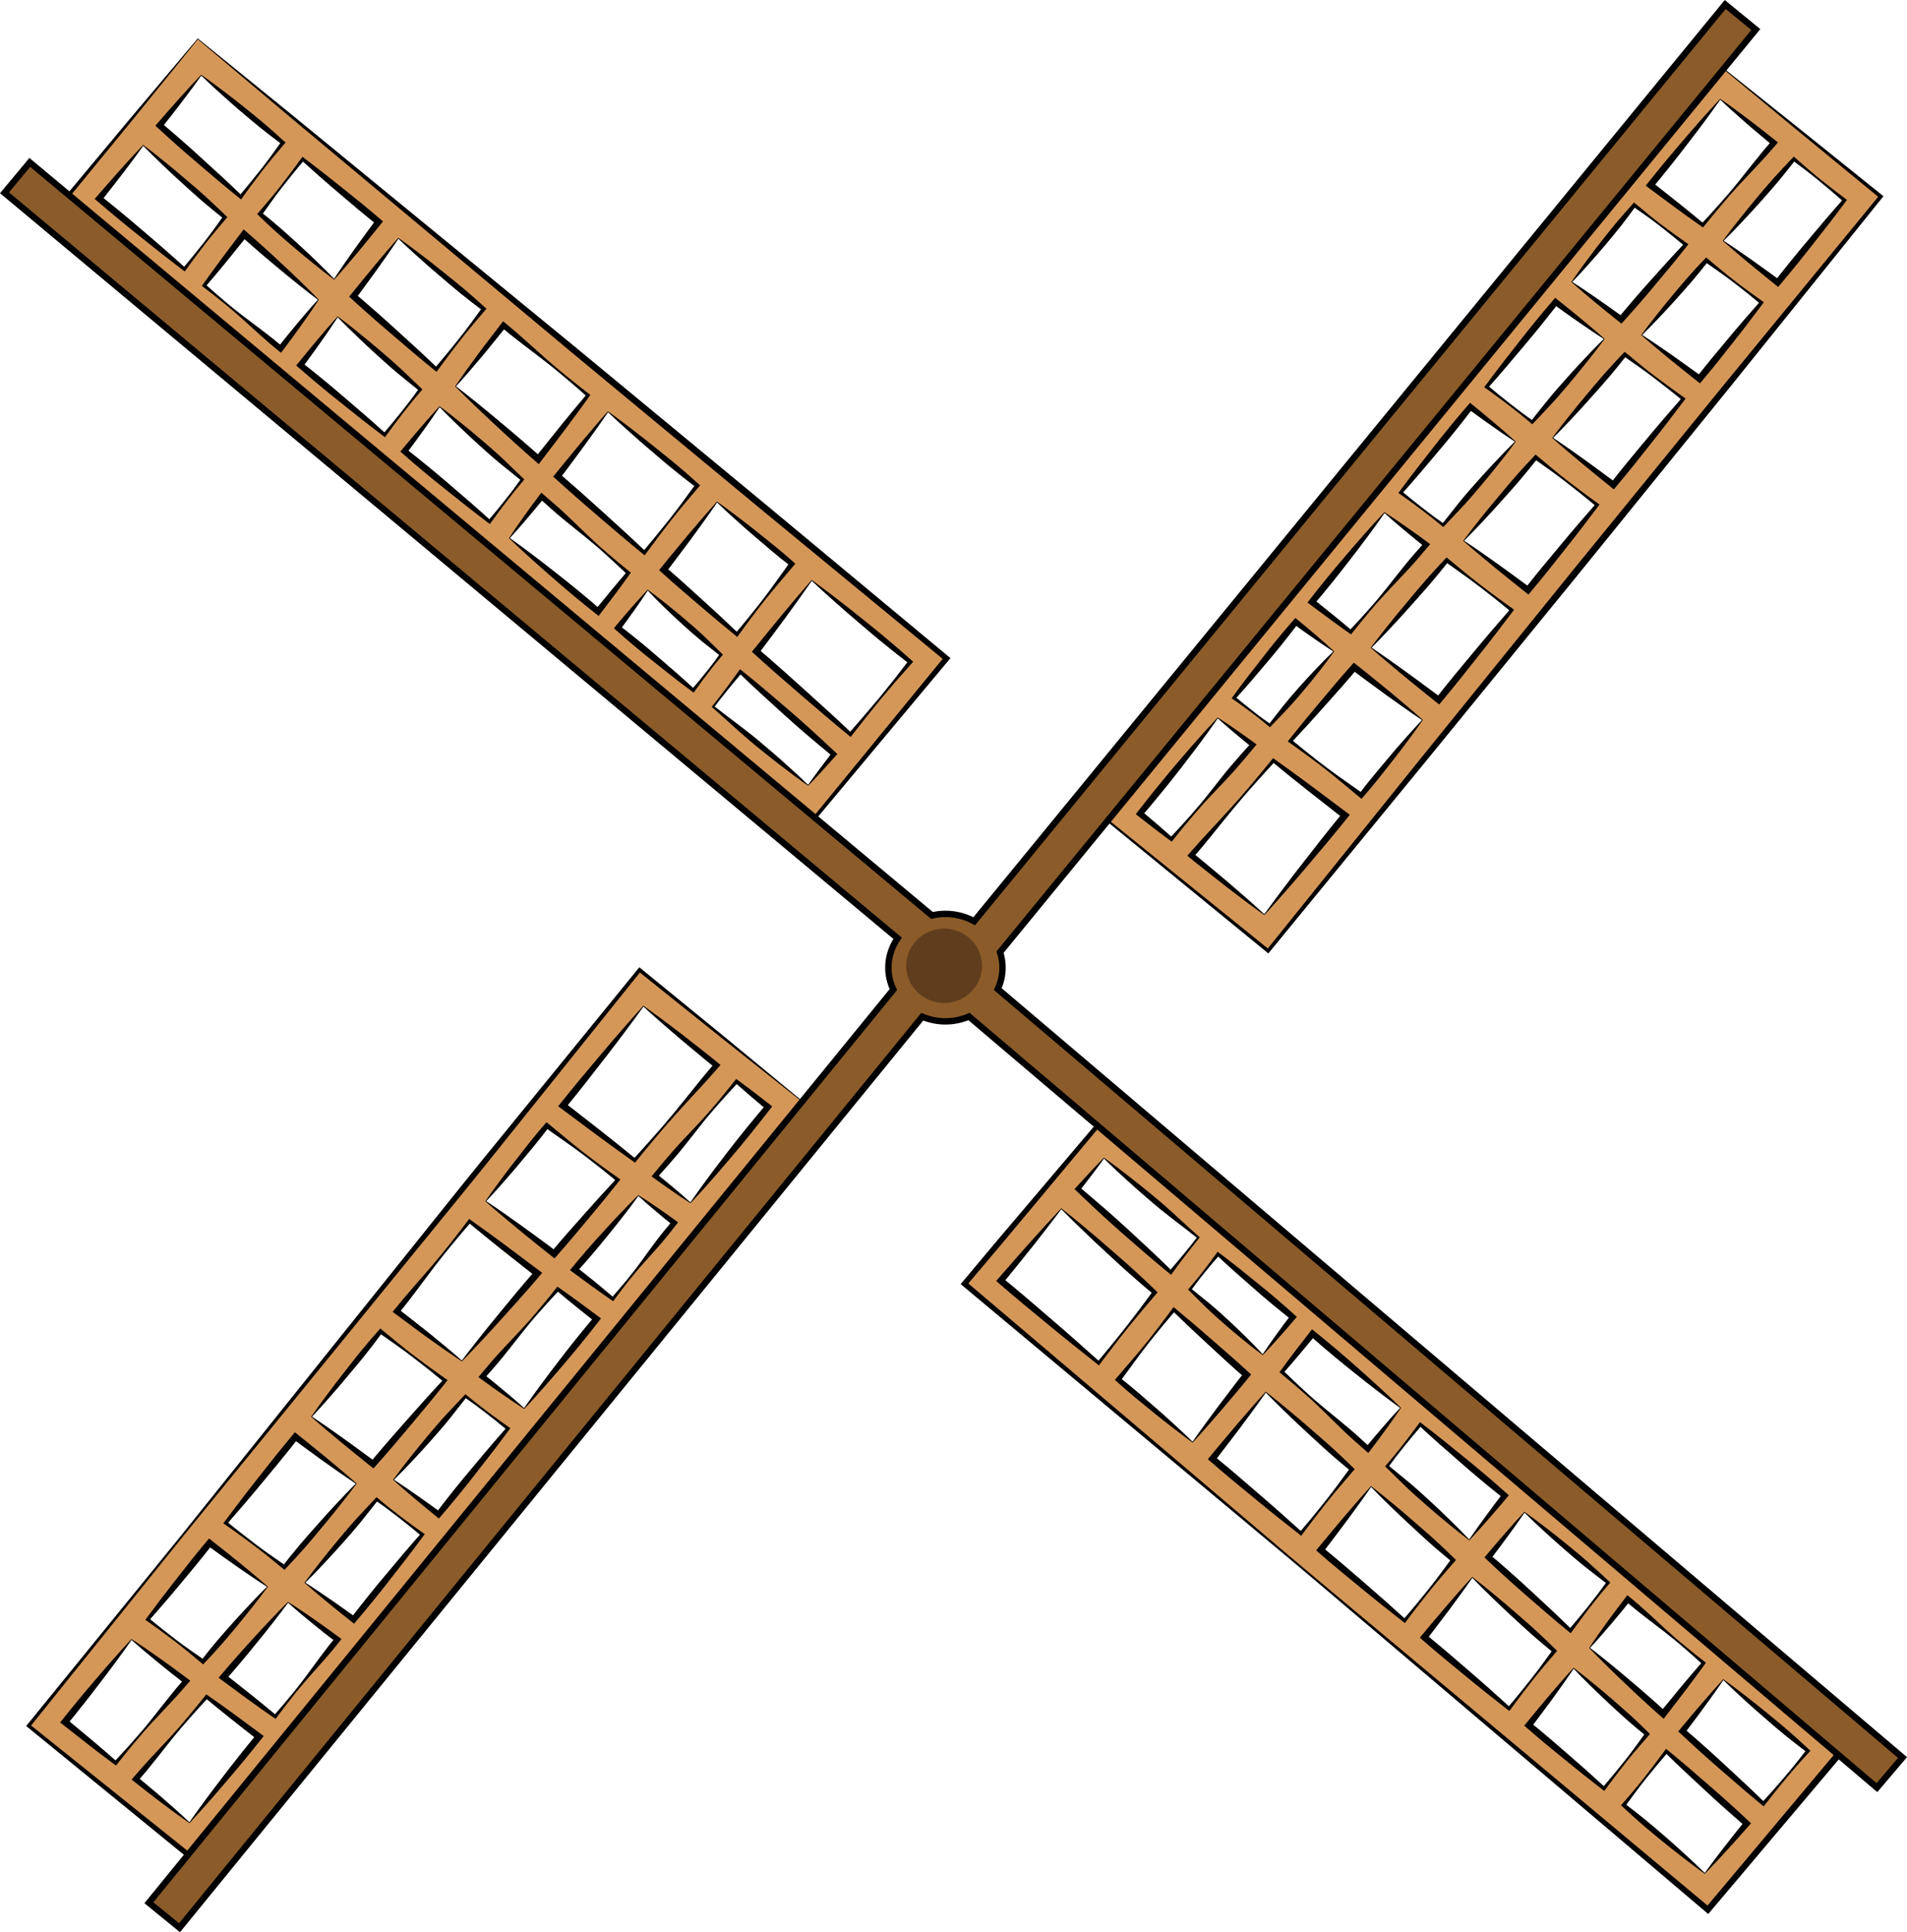 <?xml version="1.0" encoding="utf-8"?>
<!-- Generator: Adobe Illustrator 16.0.0, SVG Export Plug-In . SVG Version: 6.00 Build 0)  -->
<!DOCTYPE svg PUBLIC "-//W3C//DTD SVG 1.1//EN" "http://www.w3.org/Graphics/SVG/1.1/DTD/svg11.dtd">
<svg version="1.1" id="Layer_5" xmlns="http://www.w3.org/2000/svg" xmlns:xlink="http://www.w3.org/1999/xlink" x="0px" y="0px"
	 width="298.742px" height="302.6px" viewBox="0 0 298.742 302.6" enable-background="new 0 0 298.742 302.6" xml:space="preserve">
<g>
	<g>
		<path fill="#D59758" d="M30.99,6.084L9.848,31.644l81.341,67.294l-0.357,0.454l3.174,2.498l0.297-0.376l32.838,27.167l1.286-1.558
			l19.855-23.999L30.99,6.084z M52.346,43.736L40.74,33.509l6.693-8.578l11.859,9.812L52.346,43.736z M62.406,37.318l13.37,11.06
			l-7.442,9.451L55.381,46.413L62.406,37.318z M49.869,46.938l-5.926,7.671L31.991,44.72l6.261-8.02L49.869,46.938z M52.905,49.616
			l12.927,11.391l-5.584,7.091L47.06,57.186L52.905,49.616z M68.868,63.68L81.83,75.105l-5.145,6.593L63.359,70.674L68.868,63.68z
			 M71.369,60.503l7.521-9.55l13.237,10.954L84.32,71.915L71.369,60.503z M95.241,64.482l13.977,11.562l-8.281,10.515L87.354,74.59
			L95.241,64.482z M112.329,78.62l11.718,9.695l-8.605,11.029l-11.471-10.109L112.329,78.62z M127.163,90.89l15.433,12.77
			l-9.384,11.343l-14.735-12.983L127.163,90.89z M31.526,11.771L44.32,22.354l-6.614,8.48L25.013,19.647L31.526,11.771z
			 M22.437,22.76l12.779,11.263l-6.338,8.123L15.532,31.104L22.437,22.76z M79.799,84.272l5.066-6.493l13.567,11.958l-4.746,6.026
			L79.799,84.272z M101.468,92.412l11.485,10.121l-4.349,5.571l-11.804-9.765L101.468,92.412z M126.6,122.993l-14.881-12.312
			l4.269-5.472l14.647,12.908L126.6,122.993z"/>
		<g>
			<path d="M30.997,6.156L20.583,19L10.072,31.83l-0.038-0.411l20.399,16.746l10.2,8.373l10.143,8.441L91.311,98.79l0.146,0.121
				l-0.116,0.146l-0.359,0.452l-0.032-0.267l3.163,2.511l-0.242,0.029l0.299-0.375l0.109-0.138l0.134,0.112
				c5.44,4.566,10.963,9.035,16.44,13.557l16.464,13.528l-0.389,0.037l21.021-25.657l0.058,0.61l-29.382-24.188L89.316,54.99
				L60.108,30.591L45.508,18.388L30.997,6.156z M30.983,6.015L45.796,18.04l14.722,12.057l29.438,24.12l29.338,24.241l29.265,24.331
				l0.335,0.278l-0.277,0.332l-21.263,25.456l-0.178,0.213l-0.211-0.176l-16.374-13.639c-5.468-4.533-10.892-9.12-16.396-13.609
				l0.242-0.026l-0.295,0.377l-0.105,0.135l-0.137-0.106l-3.185-2.484l-0.149-0.117l0.117-0.15l0.355-0.455l0.028,0.267
				L50.26,65.603l-10.192-8.382L29.933,48.77L9.662,31.869l-0.226-0.188l0.187-0.223l10.632-12.729L30.983,6.015z"/>
			<path d="M52.312,43.773c-1.036-0.774-2.06-1.562-3.057-2.381c-1.004-0.81-2.005-1.624-2.986-2.46
				c-0.979-0.838-1.964-1.67-2.922-2.532c-0.966-0.854-1.895-1.75-2.823-2.646l-0.232-0.224l0.19-0.223
				c1.176-1.383,2.371-2.75,3.483-4.182l1.651-2.162c0.55-0.722,1.07-1.465,1.606-2.197l0.155-0.211l0.225,0.17
				c2.047,1.55,4.074,3.125,6.068,4.738c2.004,1.602,4.003,3.21,5.945,4.886l0.38,0.328l-0.301,0.376
				c-1.184,1.479-2.389,2.942-3.594,4.404c-1.221,1.45-2.443,2.898-3.718,4.308l-0.032,0.037L52.312,43.773z M52.339,43.658
				c1.032-1.572,2.113-3.105,3.196-4.638c1.111-1.535,2.223-3.07,3.354-4.589l0.078,0.704c-2.01-1.595-3.964-3.257-5.913-4.926
				c-1.959-1.657-3.885-3.353-5.791-5.073l0.38-0.042c-0.579,0.698-1.174,1.384-1.74,2.092l-1.695,2.127
				c-1.119,1.427-2.154,2.919-3.21,4.396l-0.041-0.447c1.005,0.809,2.011,1.618,2.979,2.468c0.976,0.842,1.925,1.715,2.88,2.581
				c0.952,0.868,1.887,1.758,2.816,2.653C50.557,41.838,51.453,42.742,52.339,43.658z"/>
			<path d="M62.438,37.279c1.183,0.839,2.351,1.695,3.494,2.581c1.154,0.874,2.296,1.762,3.417,2.675
				c1.125,0.908,2.266,1.798,3.367,2.735c1.106,0.931,2.179,1.903,3.258,2.867l0.235,0.211l-0.189,0.221
				c-1.306,1.523-2.614,3.045-3.847,4.626c-1.231,1.582-2.439,3.183-3.615,4.808l-0.17,0.234l-0.243-0.197
				c-2.241-1.81-4.431-3.676-6.614-5.551c-2.196-1.861-4.351-3.768-6.479-5.706l-0.354-0.322l0.29-0.354
				c1.213-1.483,2.406-2.981,3.637-4.451c1.229-1.472,2.464-2.938,3.742-4.371l0.031-0.036L62.438,37.279z M62.414,37.394
				c-1.055,1.583-2.149,3.134-3.252,4.679c-1.111,1.562-2.26,3.095-3.389,4.644l-0.064-0.676c2.189,1.868,4.354,3.765,6.475,5.709
				c2.135,1.931,4.262,3.869,6.339,5.864l-0.413,0.038c1.305-1.524,2.578-3.074,3.827-4.642c1.248-1.569,2.421-3.197,3.596-4.824
				l0.046,0.432c-1.149-0.879-2.306-1.75-3.428-2.663c-1.126-0.907-2.215-1.859-3.317-2.795c-1.107-0.93-2.193-1.885-3.269-2.854
				C64.494,39.36,63.447,38.385,62.414,37.394z"/>
			<path d="M49.908,46.969c-0.873,1.367-1.799,2.693-2.738,4.008c-0.929,1.324-1.9,2.614-2.875,3.903l-0.271,0.361l-0.363-0.29
				c-2.021-1.613-3.9-3.397-5.825-5.127c-0.969-0.856-1.944-1.706-2.96-2.506c-1-0.819-2.022-1.611-3.053-2.394l-0.196-0.148
				l0.156-0.22c0.982-1.384,1.977-2.759,2.989-4.12l3.064-4.062l0.335-0.444l0.43,0.373c1.951,1.69,3.865,3.421,5.745,5.192
				c0.948,0.875,1.885,1.764,2.808,2.668c0.932,0.894,1.847,1.808,2.749,2.736l0.03,0.031L49.908,46.969z M49.797,46.945
				c-1.021-0.769-2.029-1.551-3.021-2.353c-1.013-0.802-2.013-1.619-3-2.45c-1.993-1.642-3.951-3.324-5.873-5.046l0.765-0.071
				l-3.196,3.958c-1.074,1.313-2.167,2.611-3.271,3.9l-0.04-0.368c0.962,0.866,1.932,1.722,2.923,2.551
				c0.977,0.848,1.993,1.646,3.017,2.438c2.06,1.566,4.164,3.078,6.127,4.761l-0.635,0.071c1.001-1.268,2.004-2.534,3.051-3.767
				C47.668,49.341,48.707,48.124,49.797,46.945z"/>
			<path d="M52.938,49.578c1.156,0.86,2.288,1.747,3.399,2.658c1.121,0.899,2.224,1.82,3.314,2.754
				c1.088,0.937,2.179,1.87,3.228,2.851c1.05,0.98,2.078,1.985,3.116,2.979l0.179,0.171l-0.147,0.168
				c-0.993,1.133-1.942,2.3-2.863,3.489c-0.924,1.188-1.827,2.391-2.707,3.613l-0.152,0.211l-0.227-0.171
				c-2.281-1.718-4.52-3.487-6.741-5.278c-2.239-1.769-4.425-3.603-6.578-5.475l-0.355-0.31l0.283-0.343
				c1.016-1.229,2.002-2.481,3.044-3.691c1.026-1.221,2.064-2.433,3.135-3.621l0.033-0.036L52.938,49.578z M52.912,49.693
				c-0.868,1.319-1.766,2.616-2.678,3.902c-0.906,1.313-1.868,2.584-2.801,3.878l-0.073-0.652c2.243,1.765,4.453,3.568,6.61,5.437
				c2.175,1.847,4.332,3.714,6.447,5.634l-0.379,0.04c0.981-1.142,1.939-2.301,2.877-3.478c0.94-1.174,1.852-2.371,2.721-3.602
				l0.031,0.339c-1.117-0.904-2.243-1.798-3.348-2.716c-1.105-0.917-2.169-1.882-3.235-2.844c-1.063-0.964-2.115-1.942-3.148-2.941
				C54.907,51.716,53.898,50.718,52.912,49.693z"/>
			<path d="M68.901,63.643c1.161,0.86,2.296,1.75,3.41,2.663c1.125,0.901,2.23,1.826,3.322,2.764
				c1.092,0.939,2.184,1.878,3.231,2.867l3.117,2.996l0.163,0.157l-0.134,0.157c-0.908,1.06-1.787,2.141-2.628,3.253
				c-0.852,1.104-1.681,2.224-2.49,3.36l-0.15,0.21l-0.226-0.169c-2.308-1.733-4.569-3.521-6.813-5.33
				c-2.262-1.788-4.47-3.642-6.637-5.543l-0.348-0.305l0.279-0.333c0.953-1.138,1.892-2.287,2.872-3.404
				c0.968-1.127,1.949-2.242,2.958-3.337l0.032-0.036L68.901,63.643z M68.875,63.757c-0.818,1.221-1.661,2.422-2.519,3.611
				c-0.856,1.215-1.754,2.396-2.637,3.59l-0.067-0.637c2.274,1.773,4.509,3.594,6.688,5.48c2.197,1.866,4.378,3.752,6.513,5.694
				l-0.376,0.041c0.905-1.062,1.791-2.139,2.654-3.233c0.874-1.085,1.709-2.202,2.517-3.339l0.029,0.313l-3.363-2.716
				c-1.112-0.916-2.182-1.88-3.25-2.845c-1.068-0.966-2.124-1.946-3.159-2.949C70.873,65.789,69.861,64.788,68.875,63.757z"/>
			<path d="M71.33,60.472c1.129-1.689,2.324-3.327,3.525-4.96c0.592-0.823,1.224-1.615,1.833-2.425l1.85-2.412l0.279-0.364
				l0.359,0.296c2.212,1.819,4.31,3.776,6.456,5.673c1.078,0.943,2.172,1.868,3.291,2.761c1.107,0.908,2.237,1.788,3.372,2.662
				l0.195,0.15l-0.155,0.216c-1.236,1.719-2.486,3.426-3.756,5.119l-3.84,5.053l-0.341,0.448l-0.431-0.375
				c-1.085-0.945-2.16-1.9-3.225-2.868c-1.075-0.956-2.117-1.949-3.178-2.921c-2.116-1.95-4.192-3.945-6.23-5.984l-0.031-0.031
				L71.33,60.472z M71.44,60.497c2.267,1.755,4.494,3.553,6.683,5.396c1.099,0.929,2.215,1.838,3.298,2.784
				c1.095,0.934,2.177,1.881,3.251,2.838L83.9,71.587l3.968-4.954c1.333-1.643,2.685-3.271,4.052-4.888l0.04,0.365
				c-1.071-0.951-2.147-1.897-3.247-2.814c-1.087-0.932-2.199-1.833-3.328-2.716c-2.265-1.754-4.58-3.449-6.78-5.281l0.639-0.068
				l-1.911,2.363c-0.645,0.782-1.267,1.582-1.928,2.35C74.109,57.482,72.807,59.014,71.44,60.497z"/>
			<path d="M95.273,64.444c1.23,0.884,2.45,1.781,3.643,2.71c1.201,0.919,2.398,1.844,3.569,2.8c1.173,0.954,2.37,1.878,3.522,2.856
				c1.164,0.964,2.292,1.972,3.42,2.98l0.248,0.222l-0.199,0.235c-1.443,1.703-2.908,3.389-4.28,5.147
				c-1.374,1.758-2.722,3.536-4.036,5.34l-0.171,0.233l-0.24-0.196c-2.343-1.905-4.642-3.861-6.929-5.829
				c-2.297-1.957-4.566-3.945-6.8-5.975l-0.358-0.326l0.295-0.362c1.351-1.656,2.697-3.315,4.065-4.958
				c1.375-1.638,2.754-3.273,4.18-4.871l0.031-0.036L95.273,64.444z M95.249,64.558c-1.194,1.756-2.433,3.477-3.677,5.193
				c-1.261,1.727-2.543,3.437-3.821,5.149l-0.064-0.688c2.294,1.96,4.552,3.962,6.782,5.994c2.241,2.021,4.471,4.056,6.655,6.139
				l-0.411,0.038c1.446-1.701,2.859-3.428,4.245-5.175c1.388-1.747,2.685-3.565,4.001-5.368l0.049,0.457
				c-1.201-0.919-2.402-1.838-3.568-2.801c-1.177-0.949-2.309-1.951-3.466-2.924c-1.159-0.971-2.291-1.973-3.419-2.981
				C97.432,66.606,96.335,65.588,95.249,64.558z"/>
			<path d="M112.361,78.581c1.036,0.735,2.063,1.482,3.068,2.255c1.002,0.777,2.026,1.527,3.006,2.331
				c1.976,1.589,3.979,3.145,5.861,4.845l0.293,0.264l-0.233,0.28c-1.495,1.791-3.039,3.543-4.487,5.37
				c-0.733,0.906-1.424,1.846-2.135,2.771c-0.707,0.927-1.381,1.879-2.071,2.819l-0.17,0.231l-0.237-0.193
				c-1.979-1.608-3.937-3.242-5.866-4.907c-1.938-1.655-3.877-3.309-5.764-5.022l-0.368-0.334l0.303-0.381
				c1.402-1.762,2.86-3.479,4.292-5.218c1.461-1.716,2.921-3.432,4.438-5.104l0.032-0.036L112.361,78.581z M112.337,78.695
				c-1.26,1.851-2.574,3.659-3.89,5.466c-1.354,1.799-2.683,3.62-4.066,5.396l-0.065-0.714c1.937,1.657,3.821,3.373,5.707,5.087
				c1.894,1.705,3.761,3.441,5.604,5.203l-0.407,0.038c0.744-0.898,1.504-1.784,2.231-2.695c0.724-0.914,1.468-1.812,2.168-2.744
				c1.42-1.85,2.745-3.773,4.118-5.658l0.06,0.543c-2.023-1.531-3.926-3.207-5.857-4.85c-0.973-0.812-1.9-1.678-2.853-2.516
				C114.153,80.419,113.24,79.562,112.337,78.695z"/>
			<path d="M127.195,90.852c1.353,0.984,2.693,1.982,4.008,3.011c1.323,1.019,2.641,2.045,3.933,3.102s2.617,2.074,3.88,3.167
				c1.283,1.067,2.542,2.164,3.787,3.278l0.25,0.224l-0.207,0.233l-2.441,2.756l-2.385,2.804c-1.556,1.897-3.086,3.815-4.585,5.76
				l-0.175,0.228l-0.239-0.195c-2.534-2.075-5.021-4.204-7.501-6.34c-2.488-2.127-4.95-4.284-7.376-6.482l-0.359-0.325l0.295-0.363
				c1.483-1.828,2.965-3.656,4.466-5.469c1.502-1.812,3.028-3.606,4.579-5.38l0.031-0.037L127.195,90.852z M127.171,90.965
				c-1.335,1.92-2.693,3.822-4.076,5.705c-1.394,1.896-2.809,3.777-4.221,5.66l-0.064-0.688c2.486,2.13,4.937,4.3,7.359,6.501
				c2.432,2.191,4.856,4.39,7.234,6.643l-0.414,0.033c1.63-1.836,3.227-3.699,4.799-5.583l2.308-2.868l2.25-2.915l0.043,0.457
				c-1.327-1.014-2.641-2.045-3.93-3.106c-1.309-1.036-2.557-2.146-3.836-3.218c-1.28-1.072-2.535-2.173-3.783-3.283
				C129.596,93.215,128.378,92.097,127.171,90.965z"/>
			<path d="M31.559,11.733c1.136,0.797,2.256,1.614,3.353,2.459c1.106,0.833,2.199,1.682,3.28,2.545
				c1.077,0.869,2.156,1.736,3.213,2.629c1.053,0.897,2.074,1.834,3.105,2.758l0.225,0.201l-0.181,0.21
				c-1.167,1.363-2.325,2.732-3.421,4.151c-1.094,1.42-2.165,2.857-3.207,4.317l-0.164,0.23l-0.239-0.192
				c-2.201-1.767-4.351-3.593-6.491-5.429c-2.156-1.819-4.261-3.695-6.337-5.604l-0.354-0.326l0.302-0.343
				c1.127-1.278,2.227-2.579,3.376-3.839c1.139-1.269,2.287-2.53,3.471-3.761l0.031-0.034L31.559,11.733z M31.533,11.846
				c-0.979,1.378-1.989,2.729-3.012,4.072c-1.021,1.365-2.093,2.689-3.138,4.037l-0.053-0.668c2.155,1.82,4.281,3.672,6.356,5.582
				c2.091,1.893,4.172,3.796,6.202,5.757l-0.402,0.038c1.162-1.367,2.295-2.756,3.405-4.163c1.11-1.408,2.156-2.865,3.193-4.329
				l0.045,0.411c-1.101-0.84-2.213-1.667-3.291-2.533c-1.076-0.87-2.13-1.767-3.186-2.662c-1.051-0.9-2.09-1.814-3.115-2.745
				C33.516,13.735,32.517,12.8,31.533,11.846z"/>
			<path d="M22.47,22.723c1.139,0.855,2.259,1.73,3.355,2.633c1.109,0.889,2.197,1.8,3.271,2.729
				c1.08,0.921,2.165,1.837,3.216,2.792c1.052,0.953,2.066,1.949,3.096,2.927l0.208,0.198l-0.171,0.2
				c-1.117,1.306-2.226,2.62-3.28,3.975l-1.56,2.05c-0.519,0.684-1.014,1.387-1.522,2.079l-0.152,0.207l-0.219-0.167
				c-2.3-1.748-4.575-3.527-6.819-5.344c-2.261-1.796-4.484-3.636-6.675-5.518l-0.385-0.331l0.319-0.363
				c1.192-1.356,2.363-2.73,3.573-4.072c1.206-1.345,2.419-2.684,3.673-3.989l0.033-0.035L22.47,22.723z M22.442,22.836
				c-1.038,1.459-2.114,2.888-3.199,4.31c-1.091,1.44-2.222,2.847-3.331,4.272l-0.065-0.694c2.259,1.799,4.482,3.639,6.671,5.523
				c2.205,1.863,4.378,3.765,6.526,5.698l-0.371,0.04c0.548-0.661,1.109-1.312,1.646-1.982l1.609-2.011
				c1.058-1.353,2.062-2.746,3.058-4.148l0.037,0.397c-1.101-0.898-2.216-1.78-3.294-2.704c-1.079-0.922-2.124-1.883-3.174-2.839
				c-1.056-0.948-2.098-1.914-3.118-2.902C24.417,24.834,23.422,23.844,22.442,22.836z"/>
			<path d="M79.76,84.242c0.753-1.153,1.531-2.287,2.337-3.399c0.793-1.123,1.606-2.229,2.433-3.325l0.27-0.357l0.348,0.3
				c1.143,0.983,2.29,1.96,3.39,2.992c1.099,1.033,2.179,2.087,3.267,3.132c1.087,1.047,2.195,2.068,3.346,3.042
				c1.136,0.991,2.304,1.945,3.474,2.896l0.2,0.163l-0.164,0.23c-1.486,2.085-3.031,4.122-4.584,6.154l-0.3,0.393l-0.402-0.318
				c-2.358-1.862-4.663-3.79-6.924-5.771c-1.127-0.993-2.27-1.97-3.375-2.989c-1.117-1.006-2.223-2.026-3.307-3.073l-0.032-0.031
				L79.76,84.242z M79.872,84.265c1.217,0.859,2.413,1.743,3.597,2.642c1.208,0.896,2.381,1.834,3.568,2.757
				c2.368,1.85,4.692,3.753,6.964,5.721l-0.702,0.075c1.611-1.985,3.23-3.965,4.908-5.897l0.036,0.392
				c-1.091-1.042-2.185-2.081-3.311-3.082c-1.11-1.02-2.263-1.991-3.438-2.938c-1.173-0.948-2.354-1.887-3.517-2.848
				c-1.162-0.961-2.276-1.977-3.395-2.987l0.617-0.057c-0.862,1.068-1.738,2.126-2.634,3.167
				C81.695,82.248,80.796,83.266,79.872,84.265z"/>
			<path d="M101.501,92.375c1.04,0.75,2.051,1.532,3.043,2.335c1.003,0.792,1.983,1.608,2.952,2.439
				c0.971,0.828,1.932,1.667,2.857,2.546l2.744,2.675l0.153,0.15l-0.126,0.148c-0.766,0.896-1.515,1.806-2.219,2.75
				c-0.72,0.933-1.414,1.885-2.094,2.849l-0.148,0.21l-0.228-0.169c-2.056-1.521-4.062-3.101-6.054-4.699
				c-2.006-1.581-3.961-3.224-5.87-4.921l-0.34-0.303l0.273-0.325c0.81-0.963,1.612-1.931,2.45-2.872
				c0.825-0.95,1.667-1.888,2.532-2.807l0.032-0.035L101.501,92.375z M101.475,92.49c-0.681,1.04-1.383,2.063-2.103,3.073
				c-0.718,1.035-1.471,2.042-2.217,3.056l-0.066-0.627c2.025,1.557,4.005,3.17,5.934,4.844c1.942,1.657,3.871,3.332,5.75,5.066
				l-0.376,0.041c0.771-0.894,1.524-1.799,2.255-2.723c0.746-0.913,1.446-1.86,2.13-2.821l0.027,0.298l-2.999-2.385
				c-0.988-0.808-1.941-1.656-2.885-2.515c-0.946-0.856-1.879-1.727-2.791-2.622C103.226,94.305,102.337,93.413,101.475,92.49z"/>
			<path d="M126.567,123.031c-1.329-0.918-2.619-1.884-3.896-2.864c-1.289-0.967-2.542-1.978-3.793-2.99
				c-2.524-1.999-4.833-4.258-7.265-6.369l-0.123-0.107l0.099-0.122c0.729-0.898,1.43-1.819,2.126-2.743
				c0.709-0.914,1.366-1.868,2.05-2.801l0.169-0.23l0.24,0.192c2.549,2.029,5.009,4.16,7.483,6.272
				c1.232,1.062,2.45,2.141,3.653,3.237c1.206,1.092,2.385,2.214,3.579,3.32l0.285,0.264l-0.243,0.271
				c-1.408,1.573-2.824,3.14-4.294,4.662l-0.031,0.033L126.567,123.031z M126.593,122.918c1.211-1.713,2.474-3.384,3.745-5.047
				l0.042,0.536c-1.247-1.046-2.51-2.075-3.744-3.134c-1.239-1.055-2.463-2.127-3.671-3.217c-2.407-2.19-4.83-4.362-7.164-6.635
				l0.409-0.038c-0.739,0.89-1.505,1.76-2.219,2.67c-0.727,0.9-1.448,1.804-2.143,2.729l-0.024-0.229
				c2.528,1.994,5.181,3.838,7.616,5.943c1.229,1.04,2.456,2.081,3.647,3.166C124.277,120.722,125.453,121.798,126.593,122.918z"/>
		</g>
	</g>
	<g>
		<path fill="#D59758" d="M268.893,9.86l-66.566,81.939l-0.456-0.353l-2.471,3.195l0.38,0.293l-26.873,33.076l1.568,1.273
			l24.178,19.643l95.986-118.153L268.893,9.86z M214.793,101.436l11.847-13.689l10.177,7.796l-11.436,14.078L214.793,101.436z
			 M222.832,112.758l-9.589,11.803l-11.105-8.507l10.008-11.56L222.832,112.758z M251.307,53.078l-11.278,13.026l-7.138-5.521
			l10.794-13.287L251.307,53.078z M246.231,44.16l9.781-12.039l8.078,6.186l-10.137,11.71L246.231,44.16z M237.383,69.163
			l-11.308,13.065l-6.639-5.085l10.905-13.424L237.383,69.163z M229.288,84.688l11.296-13.052l9.614,7.435l-10.835,13.336
			L229.288,84.688z M243.231,68.578l11.301-13.055l9.153,6.946l-10.938,13.466L243.231,68.578z M257.179,52.463l10.124-11.694
			l8.637,6.617l-9.704,11.946L257.179,52.463z M269.951,37.709l11.072-12.793l7.935,6.445l-10.469,12.888L269.951,37.709z
			 M269.482,15.541l8.404,6.827l-11.147,12.881l-8.179-6.265L269.482,15.541z M216.889,80.278l6.538,5.009L211.591,98.96
			l-6.067-4.69L216.889,80.278z M208.942,102.019l-10.018,11.575l-5.608-4.298l9.66-11.892L208.942,102.019z M190.768,112.432
			l5.511,4.221L183.5,131.413l-4.911-3.989L190.768,112.432z M198.063,143.246l-11.429-9.284l12.854-14.848l11.206,8.583
			L198.063,143.246z"/>
		<g>
			<path d="M268.9,9.931c-5.48,6.861-10.913,13.761-16.443,20.582l-16.562,20.549l-8.281,10.274
				c-2.762,3.424-5.513,6.857-8.311,10.251l-16.72,20.421l-0.206,0.25l-0.253-0.198l-0.455-0.354l0.461-0.059l-2.483,3.186
				l-0.056-0.439l0.378,0.295l0.253,0.197l-0.201,0.246l-13.506,16.481c-4.49,5.503-9.031,10.965-13.48,16.502l-0.023-0.232
				l25.815,20.83l-0.389,0.04l23.859-29.65l23.938-29.586l24.031-29.51l24.144-29.419l0.043,0.416l-12.814-10.528L268.9,9.931z
				 M268.886,9.79l13.008,10.369l12.932,10.384l0.229,0.185l-0.187,0.232l-23.851,29.657l-23.961,29.566l-24.056,29.49
				l-24.134,29.427l-0.176,0.214l-0.213-0.174l-25.676-21.002l-0.129-0.105l0.104-0.127c4.509-5.488,8.926-11.051,13.393-16.573
				l13.367-16.594l0.051,0.442l-0.381-0.292l-0.247-0.189l0.191-0.25l2.458-3.204l0.199-0.26l0.262,0.201l0.457,0.351l-0.458,0.053
				l16.562-20.548c2.749-3.434,5.546-6.83,8.332-10.234l8.359-10.21l16.721-20.421c5.554-6.823,11.205-13.566,16.809-20.349
				L268.886,9.79z"/>
			<path d="M214.755,101.403c0.909-1.208,1.832-2.405,2.785-3.575c0.944-1.178,1.893-2.352,2.873-3.499
				c0.978-1.149,1.927-2.323,2.928-3.451c0.987-1.141,2.019-2.244,3.049-3.347l0.221-0.236l0.23,0.189
				c1.649,1.36,3.283,2.741,4.98,4.038c0.845,0.654,1.708,1.285,2.561,1.928c0.854,0.643,1.731,1.254,2.596,1.882l0.212,0.155
				l-0.168,0.223c-1.82,2.416-3.663,4.813-5.548,7.176c-1.873,2.373-3.75,4.743-5.697,7.056l-0.325,0.386l-0.382-0.304
				c-1.745-1.39-3.474-2.801-5.202-4.212c-1.715-1.428-3.43-2.856-5.104-4.336l-0.037-0.033L214.755,101.403z M214.869,101.429
				c1.838,1.238,3.639,2.526,5.438,3.816c1.801,1.317,3.602,2.634,5.386,3.973l-0.707,0.082c1.864-2.38,3.8-4.703,5.738-7.022
				c1.927-2.33,3.896-4.624,5.888-6.901l0.044,0.377c-0.832-0.671-1.649-1.359-2.493-2.016c-0.843-0.656-1.676-1.325-2.527-1.97
				c-1.695-1.301-3.453-2.519-5.195-3.758l0.45-0.046c-0.944,1.179-1.888,2.356-2.875,3.498c-0.974,1.153-1.998,2.261-2.995,3.393
				c-0.994,1.135-2.02,2.242-3.051,3.346C216.961,99.297,215.921,100.368,214.869,101.429z"/>
			<path d="M222.871,112.79c-0.727,1.043-1.464,2.076-2.228,3.088c-0.769,1.008-1.509,2.04-2.304,3.026
				c-1.571,1.989-3.109,4.005-4.792,5.904l-0.262,0.295l-0.282-0.231c-1.804-1.479-3.57-3.007-5.41-4.439
				c-0.912-0.726-1.858-1.407-2.789-2.11c-0.934-0.699-1.892-1.364-2.838-2.046l-0.232-0.167l0.19-0.24
				c1.592-1.993,3.207-3.965,4.854-5.909c1.639-1.953,3.275-3.906,4.972-5.808l0.331-0.371l0.383,0.3
				c1.774,1.386,3.504,2.83,5.256,4.246c1.729,1.445,3.457,2.89,5.142,4.392l0.036,0.032L222.871,112.79z M222.757,112.766
				c-1.861-1.244-3.681-2.542-5.5-3.841c-1.811-1.338-3.643-2.65-5.431-4.019l0.714-0.071c-1.64,1.951-3.339,3.851-5.036,5.751
				c-1.688,1.909-3.408,3.791-5.153,5.651l-0.042-0.407c0.905,0.736,1.797,1.488,2.715,2.208c0.92,0.715,1.825,1.451,2.764,2.144
				c1.861,1.403,3.797,2.711,5.694,4.068l-0.543,0.064c1.513-2.036,3.172-3.954,4.797-5.899c0.804-0.98,1.661-1.916,2.491-2.875
				C221.049,114.598,221.897,113.677,222.757,112.766z"/>
			<path d="M251.345,53.111c-0.85,1.164-1.728,2.303-2.628,3.422c-0.891,1.129-1.801,2.24-2.726,3.338
				c-0.927,1.097-1.851,2.196-2.823,3.253c-0.972,1.058-1.967,2.095-2.952,3.142l-0.169,0.18l-0.17-0.146
				c-1.143-0.982-2.316-1.922-3.514-2.833c-1.195-0.913-2.406-1.805-3.636-2.674l-0.212-0.15l0.168-0.229
				c1.698-2.297,3.447-4.552,5.219-6.789c1.749-2.255,3.562-4.457,5.416-6.627l0.307-0.359l0.345,0.28
				c1.239,1.005,2.5,1.981,3.719,3.013c1.23,1.016,2.452,2.044,3.648,3.105l0.037,0.033L251.345,53.111z M251.229,53.086
				c-1.327-0.857-2.632-1.744-3.927-2.645c-1.321-0.896-2.602-1.847-3.903-2.769l0.651-0.078c-1.745,2.258-3.528,4.485-5.378,6.659
				c-1.826,2.191-3.675,4.366-5.575,6.498l-0.044-0.378c1.149,0.971,2.317,1.919,3.502,2.847c1.183,0.93,2.387,1.831,3.624,2.688
				l-0.339,0.034c0.895-1.125,1.778-2.258,2.687-3.371c0.908-1.114,1.863-2.186,2.816-3.26c0.955-1.072,1.924-2.133,2.914-3.175
				C249.224,55.098,250.213,54.081,251.229,53.086z"/>
			<path d="M246.192,44.128c0.729-1.072,1.479-2.129,2.258-3.162c0.766-1.043,1.548-2.073,2.345-3.091
				c0.802-1.014,1.602-2.029,2.429-3.022c0.831-0.991,1.702-1.949,2.56-2.917l0.2-0.226l0.209,0.178
				c1.296,1.097,2.599,2.185,3.952,3.206c1.353,1.022,2.726,2.019,4.119,2.988l0.236,0.165l-0.194,0.248
				c-1.593,2.036-3.248,4.017-4.908,5.994c-1.644,1.991-3.345,3.933-5.075,5.849l-0.316,0.35l-0.346-0.281
				c-1.255-1.019-2.528-2.012-3.768-3.052c-1.244-1.032-2.482-2.073-3.691-3.152l-0.035-0.032L246.192,44.128z M246.308,44.151
				c1.349,0.864,2.671,1.764,3.985,2.674c1.335,0.913,2.635,1.872,3.955,2.805l-0.661,0.069c1.647-1.987,3.326-3.949,5.061-5.862
				c1.719-1.926,3.442-3.848,5.229-5.716l0.042,0.412c-1.3-1.092-2.619-2.158-3.959-3.197c-1.34-1.041-2.729-2.015-4.126-2.979
				l0.409-0.048c-0.772,1.038-1.532,2.086-2.332,3.102c-0.803,1.013-1.633,2.004-2.461,2.997c-0.834,0.988-1.682,1.964-2.546,2.928
				C248.063,42.293,247.195,43.229,246.308,44.151z"/>
			<path d="M237.421,69.196c-0.85,1.169-1.729,2.312-2.633,3.435c-0.891,1.133-1.805,2.246-2.733,3.347
				c-0.93,1.1-1.858,2.2-2.838,3.256l-2.968,3.145l-0.155,0.165l-0.158-0.133c-1.068-0.898-2.157-1.768-3.276-2.599
				c-1.111-0.841-2.239-1.66-3.383-2.459l-0.212-0.148l0.168-0.228c1.712-2.322,3.48-4.6,5.269-6.861
				c1.769-2.277,3.603-4.501,5.484-6.686l0.302-0.35l0.336,0.276c1.146,0.943,2.303,1.871,3.428,2.841
				c1.136,0.957,2.26,1.928,3.362,2.926l0.036,0.033L237.421,69.196z M237.306,69.171c-1.228-0.807-2.436-1.639-3.632-2.486
				c-1.223-0.844-2.412-1.731-3.612-2.603l0.637-0.074c-1.753,2.29-3.554,4.541-5.421,6.738c-1.847,2.213-3.714,4.411-5.636,6.562
				l-0.045-0.375c1.07,0.896,2.154,1.771,3.256,2.625c1.094,0.864,2.218,1.689,3.362,2.486l-0.313,0.032l2.687-3.388
				c0.904-1.121,1.86-2.198,2.815-3.276c0.956-1.077,1.927-2.141,2.92-3.186C235.293,71.188,236.285,70.167,237.306,69.171z"/>
			<path d="M229.25,84.656c0.863-1.156,1.739-2.299,2.646-3.417c0.898-1.125,1.802-2.246,2.735-3.339
				c0.933-1.096,1.835-2.217,2.791-3.292c0.943-1.086,1.929-2.136,2.913-3.186l0.221-0.235l0.228,0.19
				c1.556,1.299,3.096,2.619,4.7,3.855l2.421,1.837c0.808,0.611,1.638,1.193,2.456,1.791l0.212,0.155l-0.168,0.224
				c-1.721,2.292-3.465,4.565-5.249,6.805c-1.772,2.25-3.551,4.495-5.397,6.685l-0.324,0.384l-0.381-0.301
				c-1.659-1.312-3.303-2.646-4.946-3.979c-1.63-1.35-3.26-2.702-4.85-4.104l-0.037-0.033L229.25,84.656z M229.365,84.681
				c1.752,1.161,3.466,2.371,5.179,3.583c1.715,1.24,3.43,2.479,5.129,3.74l-0.705,0.083c1.765-2.256,3.599-4.456,5.438-6.651
				c1.827-2.206,3.694-4.378,5.586-6.531l0.044,0.379c-0.784-0.642-1.557-1.298-2.352-1.927l-2.386-1.881
				c-1.601-1.242-3.265-2.4-4.914-3.579l0.448-0.045c-0.898,1.125-1.795,2.251-2.735,3.34c-0.927,1.101-1.906,2.155-2.856,3.235
				c-0.949,1.081-1.928,2.136-2.913,3.186C231.364,82.656,230.371,83.674,229.365,84.681z"/>
			<path d="M243.193,68.545c0.861-1.158,1.738-2.301,2.646-3.419c0.896-1.128,1.804-2.245,2.737-3.34
				c0.929-1.099,1.839-2.214,2.795-3.29c0.949-1.082,1.939-2.127,2.924-3.179l0.209-0.224l0.219,0.18
				c1.479,1.218,2.947,2.451,4.479,3.602l2.306,1.713c0.77,0.57,1.56,1.113,2.338,1.671l0.213,0.152l-0.167,0.224
				c-1.735,2.316-3.496,4.61-5.297,6.873c-1.785,2.275-3.593,4.532-5.455,6.745l-0.324,0.385l-0.376-0.304
				c-1.56-1.26-3.118-2.521-4.663-3.801c-1.539-1.287-3.075-2.578-4.574-3.916l-0.037-0.033L243.193,68.545z M243.309,68.57
				c1.656,1.104,3.277,2.254,4.895,3.409c1.627,1.173,3.24,2.365,4.853,3.556l-0.7,0.081c1.784-2.276,3.623-4.508,5.484-6.721
				c1.845-2.226,3.729-4.42,5.641-6.593l0.046,0.376c-0.747-0.6-1.482-1.215-2.239-1.802l-2.271-1.76
				c-1.521-1.164-3.103-2.247-4.674-3.343l0.427-0.045c-0.899,1.125-1.792,2.254-2.727,3.349c-0.928,1.1-1.901,2.161-2.855,3.237
				c-0.949,1.081-1.925,2.14-2.913,3.188C245.311,66.546,244.316,67.565,243.309,68.57z"/>
			<path d="M257.141,52.431c0.766-1.042,1.544-2.073,2.354-3.077c0.802-1.011,1.606-2.019,2.435-3.008
				c0.829-0.986,1.652-1.979,2.506-2.944c0.846-0.973,1.733-1.91,2.621-2.846l0.221-0.234l0.226,0.188
				c1.393,1.164,2.771,2.347,4.212,3.447c0.718,0.554,1.451,1.087,2.177,1.632c0.727,0.542,1.475,1.057,2.211,1.586l0.213,0.153
				l-0.168,0.226c-1.532,2.061-3.088,4.102-4.684,6.11c-1.584,2.018-3.174,4.031-4.832,5.989l-0.324,0.382l-0.379-0.298
				c-1.49-1.17-2.964-2.362-4.438-3.554c-1.461-1.209-2.921-2.418-4.342-3.68l-0.037-0.033L257.141,52.431z M257.256,52.456
				c1.582,1.019,3.125,2.086,4.668,3.156c1.545,1.097,3.09,2.195,4.619,3.314l-0.703,0.084c1.576-2.024,3.222-3.993,4.872-5.957
				c1.639-1.974,3.317-3.915,5.021-5.836l0.045,0.379c-0.703-0.573-1.395-1.162-2.107-1.722c-0.715-0.558-1.42-1.127-2.142-1.676
				c-1.438-1.106-2.938-2.128-4.425-3.17l0.446-0.045c-0.8,1.012-1.6,2.025-2.441,3.001c-0.833,0.983-1.698,1.94-2.556,2.902
				c-0.859,0.96-1.741,1.902-2.628,2.839C259.061,50.657,258.164,51.562,257.256,52.456z"/>
			<path d="M269.913,37.676c0.838-1.14,1.697-2.261,2.583-3.359c0.874-1.108,1.767-2.201,2.67-3.283
				c0.911-1.076,1.818-2.156,2.759-3.207c0.938-1.053,1.922-2.065,2.885-3.097l0.196-0.21l0.196,0.176
				c1.271,1.137,2.558,2.256,3.885,3.324c1.33,1.065,2.674,2.113,4.041,3.132l0.207,0.154l-0.167,0.226
				c-1.65,2.225-3.344,4.414-5.063,6.583c-1.701,2.183-3.447,4.331-5.23,6.447l-0.319,0.38l-0.367-0.299
				c-1.391-1.133-2.797-2.244-4.173-3.395c-1.38-1.147-2.753-2.302-4.094-3.499l-0.037-0.033L269.913,37.676z M270.028,37.701
				c1.488,0.974,2.946,1.987,4.397,3.009c1.47,1.03,2.909,2.098,4.365,3.145l-0.687,0.081c1.706-2.179,3.45-4.328,5.238-6.44
				c1.771-2.127,3.566-4.233,5.405-6.304l0.04,0.379c-1.277-1.13-2.579-2.23-3.894-3.313c-1.317-1.081-2.677-2.11-4.05-3.122
				l0.393-0.034c-0.883,1.1-1.743,2.22-2.651,3.299c-0.904,1.082-1.844,2.134-2.778,3.19c-0.94,1.05-1.894,2.09-2.865,3.114
				C271.996,35.724,271.022,36.722,270.028,37.701z"/>
			<path d="M269.514,15.501c1.495,1.022,2.943,2.101,4.384,3.19c0.729,0.534,1.431,1.101,2.142,1.657l2.129,1.673l0.357,0.281
				l-0.302,0.357c-1.832,2.169-3.828,4.196-5.763,6.277c-0.962,1.045-1.899,2.111-2.809,3.201c-0.925,1.077-1.811,2.188-2.702,3.293
				l-0.157,0.194l-0.223-0.155c-2.826-1.959-5.569-4.024-8.327-6.072l-0.427-0.317l0.34-0.426c1.798-2.259,3.636-4.485,5.526-6.668
				c1.869-2.201,3.789-4.361,5.761-6.478l0.031-0.034L269.514,15.501z M269.49,15.615c-1.659,2.349-3.369,4.656-5.13,6.922
				c-1.75,2.298-3.553,4.553-5.396,6.775l-0.087-0.742c2.694,2.129,5.403,4.24,8.03,6.458l-0.379,0.039
				c0.965-1.042,1.938-2.078,2.87-3.148c0.949-1.056,1.869-2.137,2.765-3.239c1.782-2.213,3.502-4.479,5.386-6.604l0.056,0.637
				l-2.074-1.74c-0.689-0.582-1.388-1.153-2.061-1.756C272.123,18.042,270.785,16.854,269.49,15.615z"/>
			<path d="M216.919,80.238c1.16,0.743,2.301,1.512,3.42,2.307c1.13,0.783,2.243,1.586,3.347,2.403l0.359,0.266l-0.296,0.351
				c-0.974,1.151-1.94,2.307-2.962,3.416c-1.022,1.108-2.067,2.197-3.103,3.294c-1.036,1.096-2.048,2.213-3.012,3.373
				c-0.98,1.144-1.924,2.32-2.865,3.499l-0.16,0.201l-0.232-0.162c-2.097-1.467-4.148-2.993-6.193-4.527l-0.396-0.297l0.314-0.405
				c1.841-2.375,3.748-4.697,5.707-6.976c0.983-1.137,1.949-2.288,2.959-3.403c0.996-1.126,2.006-2.241,3.043-3.333l0.031-0.033
				L216.919,80.238z M216.897,80.351c-0.849,1.225-1.722,2.428-2.609,3.62c-0.885,1.217-1.812,2.398-2.724,3.593
				c-1.829,2.385-3.711,4.727-5.658,7.016l-0.081-0.701c2,1.593,3.993,3.193,5.94,4.854l-0.392,0.039
				c1.032-1.1,2.061-2.202,3.053-3.337c1.009-1.12,1.97-2.281,2.906-3.464c0.938-1.182,1.865-2.372,2.815-3.542
				c0.951-1.17,1.956-2.293,2.956-3.421l0.063,0.617c-1.076-0.853-2.142-1.719-3.191-2.605
				C218.93,82.156,217.904,81.266,216.897,80.351z"/>
			<path d="M208.98,102.052c-0.74,1.046-1.514,2.064-2.308,3.064c-0.783,1.009-1.591,1.998-2.412,2.974
				c-0.819,0.978-1.65,1.946-2.521,2.88l-2.65,2.767l-0.148,0.155l-0.149-0.125c-0.903-0.757-1.819-1.498-2.77-2.194
				c-0.939-0.71-1.896-1.396-2.866-2.067l-0.211-0.146l0.166-0.23c1.503-2.069,3.065-4.089,4.646-6.096
				c1.563-2.02,3.188-3.99,4.869-5.914l0.3-0.343l0.327,0.271c0.97,0.801,1.944,1.595,2.892,2.425
				c0.957,0.817,1.902,1.65,2.828,2.507l0.035,0.033L208.98,102.052z M208.864,102.027c-1.045-0.672-2.074-1.365-3.09-2.076
				c-1.041-0.708-2.055-1.452-3.074-2.189l0.627-0.073c-1.539,2.04-3.134,4.034-4.791,5.978c-1.64,1.958-3.298,3.901-5.015,5.795
				l-0.045-0.375c0.9,0.762,1.812,1.508,2.742,2.23c0.919,0.737,1.872,1.429,2.839,2.104l-0.298,0.031l2.358-3.021
				c0.8-0.995,1.638-1.956,2.488-2.907c0.848-0.954,1.711-1.894,2.597-2.814C207.065,103.794,207.949,102.897,208.864,102.027z"/>
			<path d="M190.798,112.392c0.977,0.628,1.944,1.266,2.89,1.935c0.945,0.669,1.903,1.32,2.832,2.01l0.332,0.246l-0.272,0.33
				c-1.035,1.256-2.085,2.499-3.16,3.72c-1.081,1.216-2.22,2.383-3.333,3.57c-2.262,2.347-4.342,4.849-6.366,7.401l-0.167,0.21
				l-0.236-0.175c-1.695-1.257-3.372-2.538-5.026-3.847l-0.367-0.291l0.298-0.376c1.001-1.261,1.979-2.54,2.999-3.786
				c1.008-1.255,2.044-2.487,3.087-3.713c1.057-1.216,2.084-2.455,3.164-3.651c1.067-1.207,2.146-2.405,3.258-3.575l0.031-0.032
				L190.798,112.392z M190.776,112.505c-0.909,1.313-1.85,2.601-2.802,3.879c-0.949,1.302-1.951,2.562-2.925,3.845
				c-0.986,1.272-1.979,2.539-3.002,3.783c-1.011,1.253-2.062,2.472-3.091,3.71l-0.069-0.667c1.62,1.35,3.217,2.729,4.796,4.131
				l-0.403,0.035c2.235-2.369,4.414-4.786,6.413-7.36c1.015-1.273,2.007-2.566,3.056-3.811c1.054-1.239,2.134-2.456,3.229-3.66
				l0.059,0.576c-0.907-0.718-1.786-1.473-2.678-2.211C192.479,114.03,191.624,113.272,190.776,112.505z"/>
			<path d="M198.032,143.285c-2.009-1.42-3.96-2.91-5.91-4.402l-2.892-2.278c-0.958-0.767-1.938-1.508-2.873-2.303l-0.347-0.294
				l0.292-0.334c1.078-1.231,2.168-2.452,3.29-3.646c1.106-1.207,2.239-2.391,3.327-3.614l1.631-1.834
				c0.544-0.611,1.063-1.245,1.596-1.866c1.068-1.24,2.094-2.517,3.133-3.782l0.159-0.194l0.22,0.155
				c3.842,2.722,7.596,5.559,11.36,8.381l0.436,0.326l-0.346,0.432c-2.088,2.605-4.237,5.162-6.401,7.705
				c-1.074,1.279-2.169,2.54-3.27,3.796c-1.088,1.267-2.222,2.497-3.335,3.744l-0.031,0.035L198.032,143.285z M198.056,143.172
				c0.981-1.332,1.943-2.678,2.95-3.989c1.004-1.335,2.015-2.665,3.046-3.978c2.047-2.639,4.108-5.266,6.23-7.844l0.09,0.758
				c-3.706-2.899-7.423-5.785-11.052-8.786l0.379-0.039c-1.104,1.209-2.221,2.407-3.295,3.642c-0.538,0.616-1.091,1.22-1.618,1.846
				l-1.581,1.877c-1.056,1.251-2.064,2.542-3.102,3.81c-1.021,1.281-2.072,2.536-3.137,3.779l-0.055-0.628
				c0.969,0.753,1.895,1.559,2.842,2.339l2.822,2.364C194.422,139.916,196.267,141.51,198.056,143.172z"/>
		</g>
	</g>
	<g>
		<path fill="#D59758" d="M125.99,172.746l-1.572-1.269l-24.223-19.585L4.485,270.27l25.793,20.852l66.377-82.094l0.456,0.353
			l2.463-3.202l-0.381-0.292L125.99,172.746z M55.804,232.344l-11.269,13.081l-9.175-6.923l10.91-13.493L55.804,232.344z
			 M48.812,221.869l10.804-13.362l10.097,7.695l-11.268,13.077L48.812,221.869z M41.894,248.491l-10.098,11.72l-8.651-6.596
			l9.676-11.97L41.894,248.491z M45.123,250.93l7.735,5.84l-9.75,12.063l-8.093-6.17L45.123,250.93z M47.765,247.865l11.246-13.055
			l7.153,5.505L55.4,253.628L47.765,247.865z M61.65,231.746l11.277-13.091l6.65,5.069l-10.874,13.449L61.65,231.746z
			 M72.352,213.138l-10.196-7.773l11.4-14.105l10.609,8.161L72.352,213.138z M76.098,188.118l9.562-11.827l11.124,8.481
			l-9.979,11.584L76.098,188.118z M100.003,187.225l5.619,4.286l-9.629,11.913l-5.981-4.6L100.003,187.225z M108.164,188.369
			l-5.519-4.208l12.743-14.792l4.919,3.979L108.164,188.369z M100.795,157.572l11.45,9.257l-12.819,14.877L88.2,173.149
			L100.795,157.572z M20.603,256.755l8.552,6.521l-11.04,12.82l-7.949-6.426L20.603,256.755z M29.677,285.444l-8.419-6.809
			l11.115-12.906l8.193,6.246L29.677,285.444z M82.117,220.583l-6.548-4.994l11.804-13.703l6.078,4.677L82.117,220.583z"/>
		<g>
			<path d="M125.919,172.753l-12.961-10.267l-12.946-10.367l0.41-0.043l-23.813,29.686c-3.97,4.947-8.003,9.843-12.002,14.767
				L52.586,211.28l-24.052,29.494L4.697,270.44l-0.041-0.382l25.892,20.73l-0.603,0.063l33.115-41.106l16.612-20.509l16.696-20.441
				l0.229-0.28l0.283,0.221l0.454,0.355l-0.513,0.066l2.479-3.189l0.063,0.484l-0.38-0.294l-0.279-0.217l0.222-0.271l13.48-16.503
				L125.919,172.753z M126.06,172.739l-13.283,16.727L99.46,206.102l-0.058-0.487l0.382,0.291l0.274,0.208l-0.211,0.276
				l-2.447,3.214l-0.221,0.29l-0.292-0.224l-0.458-0.351l0.512-0.06l-16.492,20.606l-16.576,20.538l-33.262,40.988l-0.271,0.334
				l-0.331-0.271L4.314,270.481l-0.212-0.172l0.171-0.21l24.019-29.521l23.803-29.695l11.907-14.843
				c3.977-4.941,7.919-9.911,11.926-14.828l24.04-29.502l0.186-0.228l0.226,0.184l12.848,10.489L126.06,172.739z"/>
			<path d="M55.842,232.377c-0.858,1.16-1.733,2.305-2.637,3.425c-0.893,1.13-1.798,2.25-2.729,3.347
				c-0.926,1.101-1.833,2.219-2.787,3.296c-0.946,1.084-1.934,2.132-2.915,3.186l-0.209,0.225l-0.219-0.179
				c-1.483-1.215-2.955-2.444-4.489-3.591l-2.312-1.708c-0.771-0.568-1.562-1.109-2.344-1.665l-0.213-0.152l0.167-0.225
				c1.729-2.32,3.486-4.619,5.282-6.886c1.78-2.279,3.583-4.541,5.44-6.758l0.323-0.386l0.377,0.303
				c1.562,1.257,3.124,2.514,4.673,3.79c1.542,1.283,3.081,2.57,4.583,3.905l0.037,0.033L55.842,232.377z M55.727,232.352
				c-1.658-1.101-3.282-2.247-4.902-3.397c-1.63-1.169-3.246-2.357-4.861-3.545l0.7-0.083c-1.779,2.281-3.613,4.517-5.47,6.734
				c-1.841,2.231-3.721,4.43-5.628,6.607l-0.046-0.376c0.748,0.598,1.485,1.211,2.244,1.796l2.275,1.754
				c1.524,1.161,3.11,2.239,4.686,3.332l-0.428,0.046c0.896-1.127,1.787-2.259,2.719-3.355c0.925-1.103,1.896-2.166,2.848-3.245
				c0.947-1.083,1.92-2.144,2.905-3.194C53.729,234.38,54.721,233.36,55.727,232.352z"/>
			<path d="M48.772,221.837c0.82-1.179,1.653-2.346,2.52-3.488c0.855-1.149,1.717-2.295,2.609-3.415
				c0.891-1.121,1.752-2.266,2.666-3.368c0.9-1.113,1.846-2.191,2.791-3.268l0.22-0.251l0.237,0.196
				c1.635,1.346,3.252,2.714,4.94,3.99l2.544,1.897l2.583,1.846l0.234,0.167l-0.191,0.241c-1.788,2.257-3.625,4.472-5.477,6.674
				c-1.84,2.212-3.711,4.397-5.623,6.547l-0.324,0.364l-0.364-0.293c-1.577-1.272-3.158-2.539-4.722-3.828
				c-1.56-1.295-3.115-2.594-4.635-3.941l-0.036-0.032L48.772,221.837z M48.887,221.86c1.676,1.114,3.316,2.273,4.953,3.438
				c1.647,1.18,3.277,2.383,4.911,3.582l-0.688,0.07c1.843-2.209,3.728-4.383,5.644-6.53c1.903-2.157,3.823-4.301,5.791-6.402
				l0.043,0.409l-2.465-2.001l-2.505-1.95c-1.678-1.289-3.425-2.486-5.156-3.706l0.457-0.055c-0.855,1.15-1.711,2.299-2.611,3.413
				c-0.886,1.125-1.825,2.207-2.735,3.313c-0.908,1.107-1.848,2.189-2.792,3.267C50.81,219.778,49.854,220.824,48.887,221.86z"/>
			<path d="M41.932,248.523c-0.763,1.044-1.539,2.077-2.347,3.083c-0.799,1.013-1.603,2.023-2.428,3.014
				c-0.827,0.989-1.647,1.983-2.499,2.951c-0.844,0.975-1.729,1.914-2.614,2.853l-0.221,0.234l-0.226-0.188
				c-1.396-1.16-2.775-2.34-4.221-3.437l-2.18-1.626c-0.728-0.541-1.477-1.053-2.214-1.581l-0.214-0.153l0.168-0.227
				c1.526-2.064,3.078-4.109,4.669-6.121c1.579-2.022,3.164-4.04,4.817-6.001l0.323-0.383l0.38,0.297
				c1.493,1.167,2.97,2.355,4.446,3.543c1.464,1.205,2.927,2.411,4.351,3.669l0.037,0.033L41.932,248.523z M41.816,248.499
				c-1.584-1.015-3.131-2.079-4.676-3.145c-1.548-1.093-3.095-2.188-4.627-3.302l0.703-0.086c-1.572,2.028-3.213,4-4.858,5.968
				c-1.634,1.978-3.308,3.923-5.007,5.849l-0.045-0.379c0.704,0.571,1.396,1.159,2.11,1.717l2.146,1.671
				c1.439,1.103,2.943,2.121,4.432,3.159l-0.446,0.047c0.798-1.015,1.596-2.029,2.436-3.007c0.831-0.985,1.692-1.944,2.549-2.909
				c0.857-0.963,1.737-1.906,2.621-2.846C40.017,250.301,40.91,249.395,41.816,248.499z"/>
			<path d="M45.153,250.89c1.376,0.858,2.712,1.77,4.038,2.694c1.334,0.914,2.635,1.872,3.935,2.831l0.363,0.268l-0.285,0.367
				c-1.589,2.039-3.353,3.938-5.06,5.882c-0.845,0.979-1.684,1.963-2.472,2.988c-0.808,1.009-1.588,2.041-2.358,3.08l-0.146,0.197
				l-0.221-0.153c-1.396-0.967-2.782-1.946-4.154-2.943l-4.098-3.019l-0.447-0.33l0.368-0.434c1.668-1.97,3.377-3.904,5.127-5.804
				c0.864-0.958,1.743-1.905,2.637-2.838c0.884-0.942,1.788-1.867,2.705-2.78l0.031-0.03L45.153,250.89z M45.131,251.002
				c-0.758,1.029-1.528,2.047-2.318,3.047c-0.791,1.022-1.597,2.031-2.417,3.028c-1.619,2.012-3.278,3.989-4.98,5.93l-0.079-0.764
				l3.995,3.152c1.325,1.059,2.636,2.137,3.938,3.227l-0.367,0.044c0.854-0.971,1.699-1.95,2.517-2.952
				c0.837-0.985,1.623-2.012,2.403-3.043c1.543-2.077,3.029-4.199,4.69-6.181l0.078,0.634c-1.279-0.988-2.557-1.977-3.801-3.009
				C47.551,253.104,46.321,252.079,45.131,251.002z"/>
			<path d="M47.727,247.833c0.847-1.166,1.722-2.308,2.62-3.429c0.887-1.131,1.795-2.244,2.717-3.346
				c0.924-1.099,1.846-2.2,2.814-3.26c0.969-1.061,1.962-2.1,2.944-3.149l0.17-0.181l0.17,0.146c1.145,0.98,2.321,1.917,3.521,2.825
				c1.197,0.91,2.411,1.8,3.643,2.666l0.213,0.15l-0.168,0.229c-1.692,2.301-3.437,4.56-5.202,6.801
				c-1.744,2.259-3.554,4.465-5.401,6.64l-0.306,0.359l-0.346-0.279c-1.241-1.002-2.505-1.975-3.726-3.003
				c-1.233-1.013-2.457-2.038-3.656-3.096l-0.037-0.033L47.727,247.833z M47.842,247.857c1.33,0.854,2.636,1.738,3.933,2.635
				c1.324,0.893,2.606,1.841,3.91,2.759l-0.651,0.08c1.74-2.263,3.519-4.494,5.362-6.672c1.822-2.196,3.666-4.375,5.562-6.511
				l0.045,0.378c-1.153-0.969-2.323-1.915-3.511-2.839c-1.185-0.927-2.392-1.825-3.632-2.68l0.339-0.035
				c-0.892,1.127-1.772,2.263-2.679,3.378c-0.904,1.116-1.857,2.19-2.808,3.267c-0.952,1.074-1.919,2.137-2.906,3.182
				C49.843,245.84,48.855,246.86,47.842,247.857z"/>
			<path d="M61.612,231.713c0.847-1.171,1.725-2.315,2.624-3.44c0.889-1.135,1.801-2.25,2.727-3.354
				c0.927-1.102,1.854-2.204,2.83-3.263l2.961-3.151l0.155-0.165l0.158,0.132c1.069,0.895,2.161,1.762,3.282,2.59
				c1.113,0.838,2.243,1.655,3.389,2.451l0.212,0.148l-0.167,0.228c-1.707,2.326-3.47,4.608-5.253,6.873
				c-1.763,2.282-3.592,4.51-5.47,6.699l-0.3,0.35l-0.337-0.275c-1.147-0.94-2.308-1.865-3.435-2.833
				c-1.138-0.954-2.264-1.923-3.369-2.918l-0.036-0.032L61.612,231.713z M61.728,231.738c1.229,0.804,2.439,1.633,3.638,2.477
				c1.225,0.841,2.416,1.725,3.618,2.594l-0.636,0.075c1.747-2.294,3.543-4.549,5.404-6.75c1.842-2.218,3.703-4.419,5.621-6.576
				l0.045,0.375c-1.071-0.893-2.158-1.766-3.262-2.617c-1.096-0.862-2.221-1.684-3.368-2.479l0.313-0.033l-2.678,3.395
				c-0.902,1.123-1.855,2.202-2.809,3.282c-0.953,1.079-1.922,2.146-2.912,3.192C63.736,229.717,62.746,230.74,61.728,231.738z"/>
			<path d="M72.321,213.178c-1.795-1.169-3.54-2.406-5.279-3.648c-0.877-0.613-1.723-1.265-2.586-1.896l-2.572-1.912l-0.37-0.275
				l0.293-0.364c1.893-2.356,3.928-4.599,5.898-6.892c0.981-1.15,1.94-2.318,2.871-3.509c0.946-1.179,1.86-2.383,2.772-3.589
				l0.15-0.199l0.219,0.156c1.819,1.294,3.626,2.604,5.418,3.933l5.354,4.017l0.447,0.335l-0.368,0.435
				c-1.951,2.301-3.967,4.547-5.992,6.785c-2.018,2.244-4.08,4.45-6.187,6.618l-0.031,0.032L72.321,213.178z M72.345,213.067
				c1.821-2.392,3.686-4.746,5.596-7.062c1.913-2.334,3.835-4.661,5.821-6.932l0.079,0.769l-5.256-4.144
				c-1.744-1.392-3.474-2.802-5.191-4.228l0.369-0.044c-0.988,1.145-1.974,2.292-2.928,3.464c-0.97,1.16-1.91,2.343-2.829,3.543
				c-1.829,2.408-3.595,4.868-5.502,7.213l-0.076-0.639l2.524,1.975c0.837,0.665,1.69,1.308,2.513,1.991
				C69.111,210.312,70.752,211.658,72.345,213.067z"/>
			<path d="M76.059,188.087c0.724-1.045,1.459-2.081,2.221-3.094c0.767-1.01,1.505-2.043,2.297-3.032
				c1.566-1.993,3.1-4.014,4.778-5.916l0.262-0.296l0.282,0.23c1.807,1.475,3.577,2.999,5.42,4.427
				c0.914,0.724,1.861,1.403,2.794,2.104c0.935,0.696,1.895,1.36,2.843,2.04l0.232,0.167l-0.19,0.24
				c-1.586,1.997-3.197,3.973-4.84,5.921c-1.634,1.956-3.266,3.914-4.957,5.82l-0.33,0.372l-0.384-0.299
				c-1.777-1.382-3.512-2.821-5.266-4.233c-1.732-1.441-3.465-2.882-5.153-4.38l-0.036-0.032L76.059,188.087z M76.173,188.11
				c1.864,1.239,3.688,2.533,5.509,3.828c1.814,1.334,3.65,2.642,5.441,4.006l-0.714,0.073c1.635-1.955,3.329-3.858,5.022-5.764
				c1.684-1.913,3.399-3.799,5.14-5.663l0.042,0.407c-0.906-0.734-1.8-1.484-2.719-2.201c-0.923-0.713-1.829-1.447-2.769-2.137
				c-1.865-1.399-3.803-2.703-5.704-4.055l0.543-0.065c-1.508,2.04-3.162,3.962-4.783,5.911c-0.802,0.982-1.657,1.92-2.484,2.881
				C77.877,186.274,77.03,187.196,76.173,188.11z"/>
			<path d="M100.033,187.185c1.006,0.624,1.993,1.271,2.959,1.947c0.976,0.663,1.937,1.345,2.888,2.041l0.348,0.254l-0.275,0.351
				c-0.788,1.004-1.571,2.012-2.405,2.98c-0.831,0.969-1.696,1.911-2.547,2.865c-0.862,0.944-1.684,1.921-2.478,2.921
				c-0.795,0.999-1.571,2.012-2.324,3.045l-0.143,0.197l-0.224-0.153c-2.076-1.426-4.108-2.91-6.125-4.413l-0.413-0.308l0.339-0.415
				c1.617-1.975,3.298-3.895,5.029-5.771c0.865-0.938,1.72-1.886,2.611-2.802c0.88-0.927,1.773-1.84,2.691-2.733l0.031-0.03
				L100.033,187.185z M100.011,187.298c-0.738,1.026-1.498,2.032-2.274,3.026c-0.773,1.018-1.584,2.003-2.384,2.998
				c-1.599,1.991-3.248,3.937-4.962,5.829l-0.074-0.723c1.971,1.563,3.927,3.146,5.838,4.787l-0.366,0.043
				c0.853-0.952,1.681-1.924,2.49-2.911c0.812-0.985,1.595-1.994,2.337-3.035c0.755-1.031,1.494-2.075,2.268-3.091
				c0.771-1.018,1.593-1.995,2.409-2.977l0.072,0.604c-0.922-0.733-1.834-1.479-2.731-2.245
				C101.739,188.861,100.866,188.09,100.011,187.298z"/>
			<path d="M108.134,188.409c-0.978-0.625-1.947-1.262-2.894-1.928c-0.946-0.667-1.905-1.316-2.836-2.003l-0.331-0.245l0.271-0.331
				c1.031-1.258,2.078-2.504,3.15-3.728c1.078-1.219,2.214-2.388,3.325-3.578c2.256-2.352,4.33-4.859,6.348-7.416l0.167-0.211
				l0.236,0.175c1.698,1.254,3.378,2.531,5.034,3.836l0.368,0.29l-0.298,0.376c-0.998,1.263-1.973,2.545-2.989,3.793
				c-1.005,1.257-2.038,2.492-3.078,3.721c-1.054,1.218-2.079,2.459-3.156,3.658c-1.064,1.209-2.14,2.41-3.249,3.583l-0.031,0.033
				L108.134,188.409z M108.155,188.295c0.905-1.315,1.844-2.605,2.792-3.886c0.947-1.304,1.946-2.566,2.916-3.852
				c0.983-1.274,1.975-2.543,2.993-3.79c1.008-1.256,2.057-2.478,3.083-3.718l0.07,0.666c-1.623-1.347-3.223-2.722-4.804-4.121
				l0.403-0.036c-2.23,2.374-4.403,4.797-6.396,7.375c-1.013,1.275-2.001,2.571-3.047,3.818c-1.051,1.242-2.128,2.461-3.22,3.668
				l-0.061-0.576c0.909,0.715,1.789,1.469,2.683,2.205C106.449,186.775,107.306,187.531,108.155,188.295z"/>
			<path d="M100.826,157.533c2.012,1.415,3.967,2.901,5.92,4.388l2.897,2.271c0.96,0.765,1.94,1.504,2.878,2.296l0.348,0.294
				l-0.291,0.334c-1.075,1.234-2.163,2.457-3.282,3.653c-1.103,1.209-2.233,2.396-3.317,3.622l-1.628,1.838
				c-0.542,0.613-1.06,1.247-1.591,1.87c-1.065,1.242-2.088,2.521-3.124,3.789l-0.158,0.194l-0.22-0.155
				c-3.849-2.712-7.609-5.54-11.38-8.354l-0.437-0.326l0.345-0.432c2.082-2.61,4.226-5.171,6.384-7.72
				c1.07-1.281,2.162-2.544,3.26-3.804c1.085-1.27,2.216-2.502,3.326-3.751l0.031-0.035L100.826,157.533z M100.803,157.646
				c-0.978,1.333-1.937,2.683-2.94,3.996c-1.001,1.337-2.008,2.669-3.037,3.984c-2.04,2.645-4.095,5.276-6.211,7.858l-0.092-0.757
				c3.713,2.89,7.436,5.767,11.071,8.759l-0.378,0.039c1.101-1.212,2.214-2.413,3.285-3.649c0.538-0.617,1.089-1.223,1.614-1.85
				l1.577-1.881c1.052-1.254,2.059-2.547,3.092-3.816c1.018-1.284,2.066-2.54,3.128-3.786l0.057,0.628
				c-0.971-0.75-1.898-1.555-2.848-2.333l-2.827-2.358C104.444,160.893,102.596,159.303,100.803,157.646z"/>
			<path d="M20.633,256.716c1.517,0.967,2.988,1.993,4.452,3.029c1.47,1.029,2.905,2.102,4.341,3.175l0.378,0.282l-0.31,0.367
				c-1.82,2.153-3.804,4.167-5.715,6.241c-0.958,1.037-1.872,2.109-2.775,3.192c-0.917,1.071-1.785,2.184-2.67,3.283l-0.168,0.209
				l-0.234-0.172c-2.749-2.019-5.416-4.14-8.098-6.242l-0.412-0.323l0.333-0.419c1.723-2.167,3.487-4.298,5.294-6.396
				c0.893-1.058,1.8-2.104,2.723-3.137c0.912-1.042,1.845-2.067,2.792-3.081l0.031-0.033L20.633,256.716z M20.611,256.829
				c-0.783,1.124-1.579,2.238-2.396,3.334c-0.816,1.119-1.649,2.226-2.496,3.32c-1.672,2.207-3.387,4.38-5.144,6.518l-0.078-0.742
				c2.617,2.182,5.25,4.345,7.8,6.61l-0.402,0.037c0.955-1.038,1.927-2.062,2.851-3.127c0.937-1.054,1.862-2.118,2.744-3.218
				c1.769-2.198,3.466-4.458,5.325-6.578l0.068,0.649c-1.415-1.1-2.83-2.201-4.211-3.346
				C23.299,259.16,21.934,258.022,20.611,256.829z"/>
			<path d="M29.646,285.483c-1.497-1.02-2.948-2.095-4.391-3.181c-0.729-0.533-1.434-1.098-2.146-1.652l-2.132-1.668l-0.357-0.28
				l0.3-0.357c1.826-2.173,3.817-4.205,5.747-6.29c0.959-1.047,1.894-2.115,2.8-3.208c0.923-1.079,1.806-2.191,2.695-3.299
				l0.156-0.194l0.224,0.155c2.83,1.952,5.578,4.011,8.341,6.052l0.427,0.315l-0.338,0.427c-1.792,2.263-3.625,4.494-5.511,6.681
				c-1.863,2.206-3.778,4.37-5.745,6.492l-0.031,0.034L29.646,285.483z M29.669,285.37c1.653-2.353,3.358-4.665,5.113-6.935
				c1.744-2.302,3.541-4.562,5.379-6.788l0.089,0.742c-2.699-2.123-5.413-4.228-8.046-6.438l0.38-0.04
				c-0.963,1.044-1.933,2.082-2.863,3.154c-0.945,1.058-1.863,2.141-2.757,3.245c-1.775,2.217-3.489,4.487-5.368,6.616l-0.058-0.638
				l2.077,1.736c0.691,0.581,1.392,1.15,2.064,1.752C27.03,282.949,28.371,284.132,29.669,285.37z"/>
			<path d="M82.087,220.623c-1.161-0.74-2.304-1.506-3.425-2.299c-1.131-0.78-2.246-1.581-3.351-2.395l-0.36-0.265l0.296-0.352
				c0.97-1.154,1.935-2.312,2.953-3.423c1.021-1.111,2.062-2.202,3.095-3.302c1.034-1.099,2.043-2.219,3.004-3.38
				c0.979-1.146,1.919-2.325,2.857-3.506l0.16-0.202l0.231,0.162c2.101,1.461,4.155,2.983,6.204,4.513l0.396,0.295l-0.312,0.406
				c-1.836,2.379-3.737,4.706-5.692,6.989c-0.98,1.139-1.943,2.292-2.951,3.41c-0.993,1.129-2.001,2.246-3.035,3.341l-0.031,0.033
				L82.087,220.623z M82.108,220.51c0.846-1.227,1.716-2.433,2.601-3.626c0.882-1.219,1.808-2.403,2.717-3.6
				c1.823-2.39,3.699-4.736,5.642-7.03l0.083,0.701c-2.004-1.588-4.001-3.185-5.952-4.84l0.392-0.041
				c-1.028,1.103-2.056,2.208-3.044,3.345c-1.007,1.122-1.966,2.286-2.898,3.471c-0.935,1.184-1.86,2.376-2.808,3.549
				s-1.951,2.298-2.947,3.428l-0.064-0.616c1.077,0.85,2.145,1.714,3.196,2.598C80.072,218.71,81.1,219.598,82.108,220.51z"/>
		</g>
	</g>
	<g>
		<path fill="#D59758" d="M208.146,205.72l0.361-0.45l-3.151-2.525l-0.301,0.374l-32.604-27.448l-1.299,1.548l-20.062,23.83
			l116.46,98.037l21.357-25.376L208.146,205.72z M198.291,218.016l13.48,12.084l-7.976,10.041l-13.873-11.681L198.291,218.016z
			 M186.83,225.857l-11.634-9.794l8.7-10.955l11.385,10.207L186.83,225.857z M214.782,232.8l12.854,11.524l-7.603,9.485
			l-13.147-11.068L214.782,232.8z M230.164,241.167l-12.865-11.536l5.202-6.547l13.229,11.138L230.164,241.167z M238.821,236.824
			l13.096,11.025l-5.913,7.52l-12.826-11.502L238.821,236.824z M230.646,247.027l12.856,11.524l-7.104,9.033l-13.273-11.174
			L230.646,247.027z M246.516,261.252l11.516,10.327l-6.768,8.52l-11.773-9.914L246.516,261.252z M249.018,258.07l5.992-7.619
			l11.868,9.99l-6.329,7.968L249.018,258.07z M269.968,263.043l13.252,11.156l-6.976,8.283l-12.683-11.371L269.968,263.043z
			 M219.408,220.482l-5.119,6.448l-13.468-12.072l4.796-5.984L219.408,220.482z M197.811,212.158l-11.398-10.219l4.398-5.534
			l11.717,9.866L197.811,212.158z M172.94,181.364l14.777,12.439l-4.317,5.435l-14.534-13.034L172.94,181.364z M166.263,189.295
			l14.62,13.111l-8.779,11.053l-15.323-12.9L166.263,189.295z M267.06,293.395l-12.704-10.692l6.689-8.423l12.597,11.296
			L267.06,293.395z"/>
		<g>
			<path d="M208.076,205.727l0.387-0.491l0.009,0.078l-3.176-2.494l0.134-0.015l-0.297,0.376l-0.062,0.08l-0.08-0.066
				c-5.477-4.524-10.969-9.029-16.408-13.597l-16.354-13.661l0.49-0.042l-10.632,12.731l-5.316,6.364l-5.354,6.333l-0.052-0.599
				l29.02,24.623l14.506,12.316c4.83,4.111,9.668,8.214,14.545,12.269l58.42,48.793l-0.665,0.057l21.316-25.411l0.063,0.741
				l-20.176-17.014l-20.119-17.083l-20.106-17.098L208.076,205.727z M208.216,205.713l20.289,16.804l20.274,16.897l20.262,16.913
				l20.205,16.98l0.403,0.339l-0.34,0.402l-21.398,25.341l-0.306,0.362l-0.359-0.305l-58.041-49.244
				c-4.827-4.115-9.694-8.182-14.568-12.241l-14.609-12.193l-29.211-24.396l-0.326-0.272l0.274-0.327l5.327-6.355l5.365-6.323
				l10.728-12.649l0.227-0.267l0.264,0.224l16.249,13.787c5.429,4.581,10.805,9.225,16.195,13.851l-0.143,0.014l0.305-0.371
				l0.061-0.074l0.073,0.06l3.127,2.556l0.043,0.036l-0.035,0.043L208.216,205.713z"/>
			<path d="M198.324,217.979c1.192,0.93,2.373,1.873,3.526,2.847c1.161,0.965,2.318,1.934,3.448,2.934
				c1.132,0.998,2.289,1.967,3.4,2.988c1.123,1.007,2.208,2.057,3.293,3.107l0.231,0.225l-0.193,0.227
				c-1.389,1.626-2.799,3.236-4.126,4.911c-0.669,0.833-1.314,1.685-1.974,2.526c-0.657,0.842-1.284,1.709-1.928,2.563l-0.158,0.21
				l-0.22-0.172c-2.383-1.863-4.747-3.748-7.076-5.673c-2.34-1.914-4.676-3.833-6.954-5.82l-0.38-0.332l0.311-0.377
				c1.42-1.721,2.86-3.424,4.302-5.128c1.457-1.69,2.916-3.38,4.425-5.029l0.033-0.037L198.324,217.979z M198.297,218.092
				c-1.271,1.816-2.589,3.594-3.91,5.37c-1.348,1.778-2.696,3.556-4.066,5.316l-0.069-0.708c2.347,1.906,4.635,3.881,6.919,5.86
				c2.295,1.968,4.555,3.977,6.797,6.007l-0.378,0.038c0.686-0.82,1.389-1.626,2.06-2.458s1.354-1.653,2.015-2.494
				c1.331-1.672,2.58-3.409,3.85-5.13l0.038,0.451c-1.162-0.964-2.323-1.928-3.447-2.935c-1.135-0.993-2.225-2.038-3.34-3.054
				c-1.117-1.014-2.207-2.059-3.292-3.108C200.392,220.221,199.339,219.163,198.297,218.092z"/>
			<path d="M186.798,225.896c-1.03-0.744-2.051-1.5-3.05-2.281c-0.994-0.787-2.013-1.545-2.985-2.357
				c-1.962-1.606-3.95-3.178-5.819-4.895l-0.29-0.267l0.235-0.278c1.511-1.778,3.069-3.518,4.533-5.332
				c0.742-0.9,1.44-1.834,2.159-2.752c0.715-0.921,1.396-1.868,2.095-2.802l0.172-0.229l0.236,0.195
				c1.966,1.625,3.909,3.275,5.824,4.956c1.924,1.672,3.849,3.342,5.722,5.071l0.365,0.337l-0.307,0.378
				c-1.417,1.75-2.891,3.455-4.337,5.182c-1.477,1.704-2.951,3.407-4.482,5.066l-0.032,0.035L186.798,225.896z M186.823,225.782
				c1.276-1.84,2.606-3.637,3.937-5.433c1.371-1.788,2.715-3.597,4.114-5.361l0.059,0.715c-1.922-1.673-3.792-3.405-5.663-5.136
				c-1.88-1.721-3.731-3.473-5.561-5.25l0.407-0.035c-0.751,0.892-1.519,1.771-2.254,2.676c-0.731,0.908-1.483,1.799-2.192,2.726
				c-1.436,1.837-2.776,3.749-4.166,5.623l-0.055-0.544c2.01,1.549,3.898,3.241,5.814,4.9c0.966,0.82,1.887,1.694,2.831,2.541
				C185.021,224.042,185.927,224.907,186.823,225.782z"/>
			<path d="M214.815,232.763c1.141,0.883,2.27,1.779,3.37,2.706c1.109,0.917,2.215,1.841,3.292,2.794
				c1.079,0.951,2.185,1.873,3.243,2.849c1.069,0.961,2.102,1.965,3.135,2.969l0.23,0.224l-0.193,0.225
				c-1.327,1.533-2.674,3.05-3.938,4.633l-1.879,2.389c-0.625,0.797-1.222,1.617-1.834,2.425l-0.158,0.209l-0.222-0.172
				c-2.262-1.76-4.504-3.544-6.713-5.368c-2.219-1.812-4.434-3.629-6.591-5.514l-0.379-0.331l0.309-0.375
				c1.341-1.637,2.703-3.257,4.065-4.877c1.379-1.607,2.759-3.213,4.189-4.779l0.033-0.036L214.815,232.763z M214.789,232.877
				c-1.191,1.731-2.432,3.425-3.674,5.117c-1.27,1.694-2.539,3.387-3.83,5.064l-0.07-0.707c2.226,1.804,4.394,3.676,6.557,5.554
				c2.174,1.866,4.314,3.771,6.435,5.7l-0.38,0.038c0.655-0.773,1.325-1.534,1.968-2.318l1.922-2.354
				c1.271-1.579,2.458-3.223,3.665-4.852l0.037,0.448c-1.109-0.917-2.22-1.834-3.292-2.793c-1.085-0.946-2.122-1.944-3.185-2.914
				c-1.064-0.967-2.103-1.965-3.136-2.968C216.778,234.912,215.777,233.901,214.789,232.877z"/>
			<path d="M230.131,241.204c-1.154-0.87-2.281-1.77-3.389-2.692c-1.117-0.911-2.214-1.845-3.298-2.792
				c-1.084-0.948-2.168-1.897-3.207-2.895l-3.092-3.022l-0.162-0.159l0.136-0.156c0.916-1.052,1.806-2.125,2.656-3.229
				c0.86-1.096,1.699-2.209,2.52-3.338l0.151-0.209l0.225,0.172c2.292,1.753,4.538,3.561,6.767,5.388
				c2.246,1.807,4.438,3.68,6.588,5.6l0.345,0.308l-0.281,0.331c-0.963,1.129-1.911,2.271-2.901,3.378
				c-0.977,1.118-1.967,2.225-2.984,3.311l-0.033,0.036L230.131,241.204z M230.158,241.089c0.828-1.213,1.681-2.407,2.549-3.588
				c0.865-1.208,1.772-2.381,2.665-3.567l0.062,0.638c-2.259-1.792-4.478-3.632-6.641-5.538c-2.181-1.885-4.345-3.79-6.463-5.75
				l0.376-0.038c-0.914,1.054-1.809,2.123-2.682,3.208c-0.884,1.078-1.729,2.187-2.547,3.317l-0.026-0.314l3.341,2.745
				c1.104,0.925,2.165,1.899,3.227,2.873c1.06,0.975,2.106,1.964,3.134,2.976C228.177,239.041,229.18,240.051,230.158,241.089z"/>
			<path d="M238.854,236.786c1.168,0.828,2.312,1.684,3.437,2.563c1.134,0.868,2.25,1.757,3.354,2.66
				c1.103,0.905,2.207,1.808,3.272,2.758c1.066,0.948,2.109,1.924,3.163,2.888l0.189,0.174l-0.153,0.177
				c-2.1,2.406-4.024,4.949-5.89,7.538l-0.168,0.233l-0.243-0.197c-2.231-1.813-4.395-3.701-6.562-5.586
				c-2.175-1.875-4.3-3.806-6.381-5.786l-0.323-0.307l0.271-0.319c0.975-1.146,1.937-2.303,2.938-3.428
				c0.989-1.135,1.993-2.258,3.022-3.361l0.032-0.035L238.854,236.786z M238.828,236.9c-0.842,1.229-1.707,2.44-2.589,3.638
				c-0.879,1.224-1.799,2.415-2.705,3.616l-0.051-0.626c2.193,1.854,4.345,3.757,6.444,5.716c2.108,1.949,4.221,3.895,6.265,5.916
				l-0.41,0.036c2.075-2.424,4.093-4.895,5.936-7.501l0.036,0.35c-1.129-0.874-2.269-1.735-3.385-2.625
				c-1.117-0.888-2.195-1.822-3.275-2.754c-1.078-0.935-2.145-1.883-3.193-2.853C240.855,238.866,239.831,237.896,238.828,236.9z"/>
			<path d="M230.679,246.99c1.143,0.881,2.271,1.778,3.373,2.704c1.112,0.915,2.214,1.842,3.292,2.794
				c1.082,0.948,2.182,1.876,3.24,2.851c1.065,0.968,2.094,1.976,3.128,2.978l0.22,0.213l-0.183,0.215
				c-1.244,1.458-2.502,2.905-3.68,4.416l-1.753,2.276c-0.583,0.76-1.14,1.541-1.711,2.31l-0.156,0.21l-0.221-0.172
				c-2.285-1.775-4.549-3.577-6.779-5.417c-2.244-1.825-4.47-3.671-6.649-5.572l-0.379-0.331l0.311-0.371
				c1.287-1.537,2.575-3.073,3.881-4.595c1.313-1.516,2.63-3.029,3.994-4.504l0.033-0.036L230.679,246.99z M230.651,247.104
				c-1.133,1.637-2.311,3.237-3.493,4.833c-1.201,1.606-2.42,3.197-3.64,4.788l-0.068-0.701c2.245,1.823,4.443,3.701,6.624,5.601
				c2.194,1.884,4.355,3.807,6.494,5.757l-0.377,0.039c0.612-0.736,1.24-1.461,1.841-2.207l1.799-2.24
				c1.19-1.5,2.3-3.064,3.424-4.617l0.037,0.428c-1.108-0.918-2.223-1.831-3.301-2.784c-1.084-0.946-2.127-1.938-3.188-2.911
				c-1.064-0.968-2.105-1.961-3.136-2.968C232.641,249.14,231.64,248.129,230.651,247.104z"/>
			<path d="M246.549,261.215c1.029,0.783,2.046,1.58,3.036,2.407c0.997,0.818,1.99,1.641,2.964,2.486
				c0.973,0.847,1.95,1.687,2.9,2.558c0.959,0.862,1.879,1.767,2.801,2.67l0.229,0.226l-0.192,0.222
				c-1.188,1.372-2.396,2.729-3.52,4.151l-1.67,2.147c-0.556,0.717-1.083,1.457-1.625,2.183l-0.157,0.21l-0.224-0.172
				c-2.033-1.567-4.046-3.16-6.026-4.791c-1.989-1.62-3.976-3.244-5.903-4.937l-0.377-0.331l0.305-0.374
				c1.196-1.469,2.414-2.921,3.631-4.373c1.234-1.439,2.47-2.878,3.756-4.276l0.033-0.037L246.549,261.215z M246.522,261.33
				c-1.047,1.563-2.142,3.087-3.237,4.61c-1.125,1.526-2.249,3.051-3.395,4.56l-0.072-0.705c1.996,1.612,3.936,3.292,5.87,4.977
				c1.944,1.673,3.855,3.386,5.747,5.123l-0.381,0.038c0.586-0.693,1.187-1.374,1.759-2.077l1.714-2.112
				c1.132-1.417,2.18-2.9,3.248-4.368l0.037,0.447c-0.998-0.818-1.996-1.635-2.957-2.494c-0.969-0.85-1.91-1.731-2.857-2.605
				c-0.945-0.876-1.871-1.775-2.794-2.678C248.288,263.165,247.399,262.254,246.522,261.33z"/>
			<path d="M248.979,258.04c0.885-1.359,1.822-2.677,2.773-3.984c0.939-1.316,1.924-2.598,2.908-3.878l0.275-0.358l0.36,0.293
				c2.008,1.629,3.872,3.43,5.781,5.176c0.962,0.865,1.93,1.723,2.938,2.531c0.993,0.828,2.01,1.628,3.033,2.419l0.194,0.15
				l-0.157,0.218c-0.995,1.376-2,2.743-3.025,4.095l-3.099,4.036l-0.339,0.441l-0.427-0.376c-1.937-1.707-3.836-3.454-5.7-5.242
				c-0.941-0.883-1.871-1.781-2.786-2.693c-0.925-0.902-1.831-1.825-2.726-2.76l-0.03-0.031L248.979,258.04z M249.09,258.064
				c1.014,0.778,2.017,1.568,3.001,2.379c1.007,0.811,1.999,1.637,2.979,2.477c1.979,1.659,3.924,3.358,5.831,5.097l-0.766,0.065
				l3.23-3.932c1.085-1.304,2.188-2.593,3.304-3.873l0.037,0.368c-0.954-0.874-1.916-1.738-2.901-2.576
				c-0.969-0.856-1.979-1.664-2.995-2.464c-2.047-1.584-4.139-3.113-6.087-4.813l0.636-0.065c-1.013,1.259-2.026,2.517-3.084,3.741
				C251.239,255.687,250.189,256.895,249.09,258.064z"/>
			<path d="M270,263.005c1.178,0.843,2.336,1.708,3.472,2.601c1.148,0.877,2.272,1.783,3.387,2.701
				c1.121,0.91,2.243,1.818,3.329,2.771c1.092,0.944,2.141,1.939,3.212,2.909l0.218,0.197l-0.184,0.196
				c-2.47,2.64-4.76,5.43-6.968,8.29l-0.175,0.226l-0.24-0.197c-2.201-1.797-4.34-3.665-6.481-5.529
				c-2.155-1.849-4.254-3.761-6.327-5.701l-0.341-0.318l0.285-0.336c1.109-1.312,2.19-2.646,3.323-3.938
				c1.121-1.303,2.253-2.597,3.419-3.863l0.032-0.035L270,263.005z M269.976,263.119c-0.96,1.407-1.952,2.788-2.956,4.16
				c-1.003,1.397-2.057,2.752-3.083,4.13l-0.055-0.655c2.153,1.851,4.282,3.729,6.354,5.67c2.086,1.926,4.175,3.849,6.201,5.842
				l-0.415,0.029c2.442-2.662,4.803-5.394,6.983-8.276l0.034,0.393c-1.138-0.89-2.297-1.754-3.414-2.669
				c-1.123-0.907-2.209-1.859-3.297-2.808c-1.095-0.941-2.179-1.895-3.239-2.877C272.03,265.104,270.994,264.122,269.976,263.119z"
				/>
			<path d="M219.447,220.514c-0.763,1.146-1.551,2.273-2.365,3.378c-0.802,1.115-1.624,2.214-2.459,3.303l-0.272,0.355l-0.346-0.303
				c-1.134-0.993-2.273-1.979-3.364-3.021c-1.091-1.042-2.161-2.105-3.24-3.159c-1.078-1.056-2.178-2.087-3.321-3.07
				c-1.127-1.001-2.287-1.965-3.449-2.926l-0.198-0.164l0.166-0.229c1.503-2.072,3.064-4.096,4.635-6.114l0.303-0.39l0.4,0.321
				c2.342,1.883,4.63,3.83,6.874,5.829c1.12,1.003,2.253,1.989,3.351,3.018c1.108,1.016,2.205,2.045,3.28,3.102l0.032,0.031
				L219.447,220.514z M219.335,220.49c-1.21-0.869-2.398-1.764-3.574-2.672c-1.201-0.906-2.366-1.854-3.545-2.787
				c-2.353-1.87-4.662-3.792-6.916-5.78l0.702-0.069c-1.627,1.972-3.263,3.937-4.957,5.855l-0.032-0.393
				c1.082,1.051,2.167,2.099,3.284,3.11c1.102,1.029,2.247,2.01,3.414,2.966c1.165,0.958,2.339,1.907,3.493,2.877
				c1.153,0.971,2.259,1.996,3.369,3.015l-0.618,0.053c0.871-1.061,1.756-2.111,2.66-3.145
				C217.496,222.49,218.403,221.48,219.335,220.49z"/>
			<path d="M197.777,212.195c-1.033-0.758-2.038-1.549-3.023-2.361c-0.995-0.801-1.97-1.625-2.931-2.464
				c-0.964-0.836-1.918-1.684-2.836-2.57l-2.721-2.698l-0.152-0.151l0.127-0.147c0.774-0.89,1.531-1.793,2.244-2.732
				c0.728-0.927,1.431-1.873,2.118-2.831l0.15-0.208l0.227,0.171c2.042,1.539,4.034,3.136,6.012,4.751
				c1.991,1.598,3.932,3.257,5.826,4.971l0.338,0.306l-0.276,0.323c-0.818,0.955-1.629,1.917-2.475,2.85
				c-0.834,0.943-1.683,1.874-2.556,2.786l-0.033,0.035L197.777,212.195z M197.805,212.08c0.689-1.034,1.4-2.051,2.128-3.054
				c0.727-1.029,1.488-2.03,2.242-3.037l0.062,0.627c-2.012-1.574-3.977-3.204-5.891-4.895c-1.928-1.674-3.842-3.365-5.705-5.115
				l0.376-0.038c-0.777,0.887-1.54,1.786-2.279,2.704c-0.753,0.906-1.462,1.848-2.154,2.802l-0.025-0.298l2.979,2.411
				c0.981,0.816,1.928,1.672,2.864,2.539c0.938,0.864,1.863,1.743,2.768,2.646C196.068,210.25,196.95,211.15,197.805,212.08z"/>
			<path d="M172.973,181.326c1.321,0.929,2.604,1.906,3.873,2.897c1.28,0.979,2.525,2,3.768,3.022
				c2.508,2.021,4.797,4.3,7.211,6.431l0.123,0.108l-0.101,0.121c-0.736,0.892-1.445,1.807-2.15,2.724
				c-0.717,0.908-1.383,1.856-2.075,2.784l-0.17,0.229l-0.239-0.194c-2.531-2.051-4.972-4.203-7.429-6.336
				c-1.223-1.073-2.431-2.163-3.624-3.269c-1.196-1.102-2.366-2.235-3.551-3.351l-0.282-0.266l0.245-0.27
				c1.421-1.561,2.849-3.115,4.331-4.625l0.032-0.033L172.973,181.326z M172.946,181.438c-1.225,1.703-2.501,3.362-3.785,5.015
				l-0.037-0.536c1.237,1.056,2.491,2.096,3.716,3.166c1.229,1.065,2.444,2.148,3.644,3.248c2.388,2.211,4.792,4.404,7.105,6.697
				l-0.409,0.034c0.747-0.884,1.52-1.747,2.242-2.651c0.734-0.894,1.465-1.791,2.166-2.711l0.023,0.229
				c-2.512-2.015-5.148-3.882-7.566-6.008c-1.221-1.05-2.438-2.103-3.621-3.197C175.243,183.654,174.076,182.568,172.946,181.438z"
				/>
			<path d="M166.296,189.258c1.286,1.017,2.562,2.045,3.811,3.105c1.255,1.052,2.509,2.104,3.733,3.19
				c1.225,1.085,2.48,2.136,3.682,3.249c1.212,1.099,2.413,2.211,3.587,3.354l0.235,0.23l-0.196,0.231l-2.288,2.689
				c-0.762,0.897-1.493,1.818-2.241,2.726s-1.452,1.851-2.181,2.775c-0.729,0.923-1.419,1.877-2.13,2.814l-0.157,0.207l-0.215-0.169
				c-2.623-2.067-5.234-4.149-7.804-6.281c-2.581-2.118-5.161-4.236-7.68-6.428l-0.39-0.339l0.328-0.38
				c1.604-1.857,3.23-3.695,4.855-5.535c1.638-1.83,3.293-3.644,4.979-5.433l0.033-0.035L166.296,189.258z M166.268,189.371
				c-1.465,1.95-2.959,3.877-4.471,5.788c-1.536,1.915-3.07,3.832-4.627,5.729l-0.062-0.718c2.59,2.108,5.117,4.29,7.644,6.472
				c2.538,2.169,5.034,4.387,7.519,6.619l-0.37,0.038c0.751-0.905,1.524-1.793,2.258-2.712c0.735-0.918,1.495-1.817,2.21-2.751
				s1.447-1.855,2.148-2.8l2.102-2.837l0.039,0.461c-1.263-1.042-2.499-2.116-3.723-3.202c-1.236-1.073-2.417-2.207-3.629-3.307
				c-1.212-1.1-2.395-2.232-3.576-3.366C168.554,191.67,167.406,190.526,166.268,189.371z"/>
			<path d="M267.027,293.433c-1.13-0.807-2.242-1.633-3.332-2.488c-1.099-0.843-2.186-1.701-3.259-2.574
				c-1.069-0.878-2.141-1.754-3.19-2.657c-1.045-0.906-2.059-1.852-3.082-2.785l-0.223-0.203l0.182-0.208
				c1.18-1.353,2.351-2.712,3.458-4.122c1.106-1.411,2.19-2.838,3.246-4.29l0.166-0.229l0.237,0.194
				c2.186,1.786,4.319,3.631,6.444,5.485c2.14,1.837,4.229,3.732,6.288,5.659l0.353,0.329l-0.306,0.34
				c-1.138,1.269-2.249,2.56-3.409,3.81c-1.149,1.259-2.309,2.51-3.503,3.731l-0.032,0.033L267.027,293.433z M267.054,293.32
				c0.989-1.37,2.013-2.712,3.047-4.045c1.034-1.356,2.116-2.671,3.173-4.009l0.047,0.669c-2.14-1.838-4.25-3.709-6.309-5.637
				c-2.074-1.911-4.14-3.832-6.152-5.811l0.403-0.034c-1.175,1.356-2.319,2.736-3.443,4.133c-1.122,1.398-2.181,2.846-3.231,4.301
				l-0.041-0.412c1.094,0.849,2.198,1.686,3.27,2.562c1.068,0.879,2.114,1.785,3.162,2.689c1.044,0.909,2.075,1.833,3.093,2.772
				C265.087,291.414,266.078,292.357,267.054,293.32z"/>
		</g>
	</g>
	<path fill="#8B5C29" stroke="#000000" d="M298.038,275.238L156.304,154.896c0.477-1.028,0.745-2.164,0.745-3.359
		c0-0.845-0.135-1.662-0.382-2.433L275.053,4.627l-4.79-3.924L152.614,144.277c-1.326-0.73-2.862-1.156-4.508-1.156
		c-0.727,0-1.432,0.09-2.107,0.245L4.67,25.438l-3.966,4.755l139.914,116.753c-0.915,1.32-1.452,2.895-1.452,4.59
		c0,1.228,0.284,2.39,0.785,3.438L23.324,297.983l4.801,3.914l116.351-142.673c1.11,0.465,2.337,0.73,3.631,0.73
		c1.317,0,2.568-0.276,3.692-0.758l142.233,120.761L298.038,275.238z"/>
	<ellipse fill="#5F3D1D" cx="147.903" cy="151.252" rx="5.936" ry="5.822"/>
</g>
</svg>
